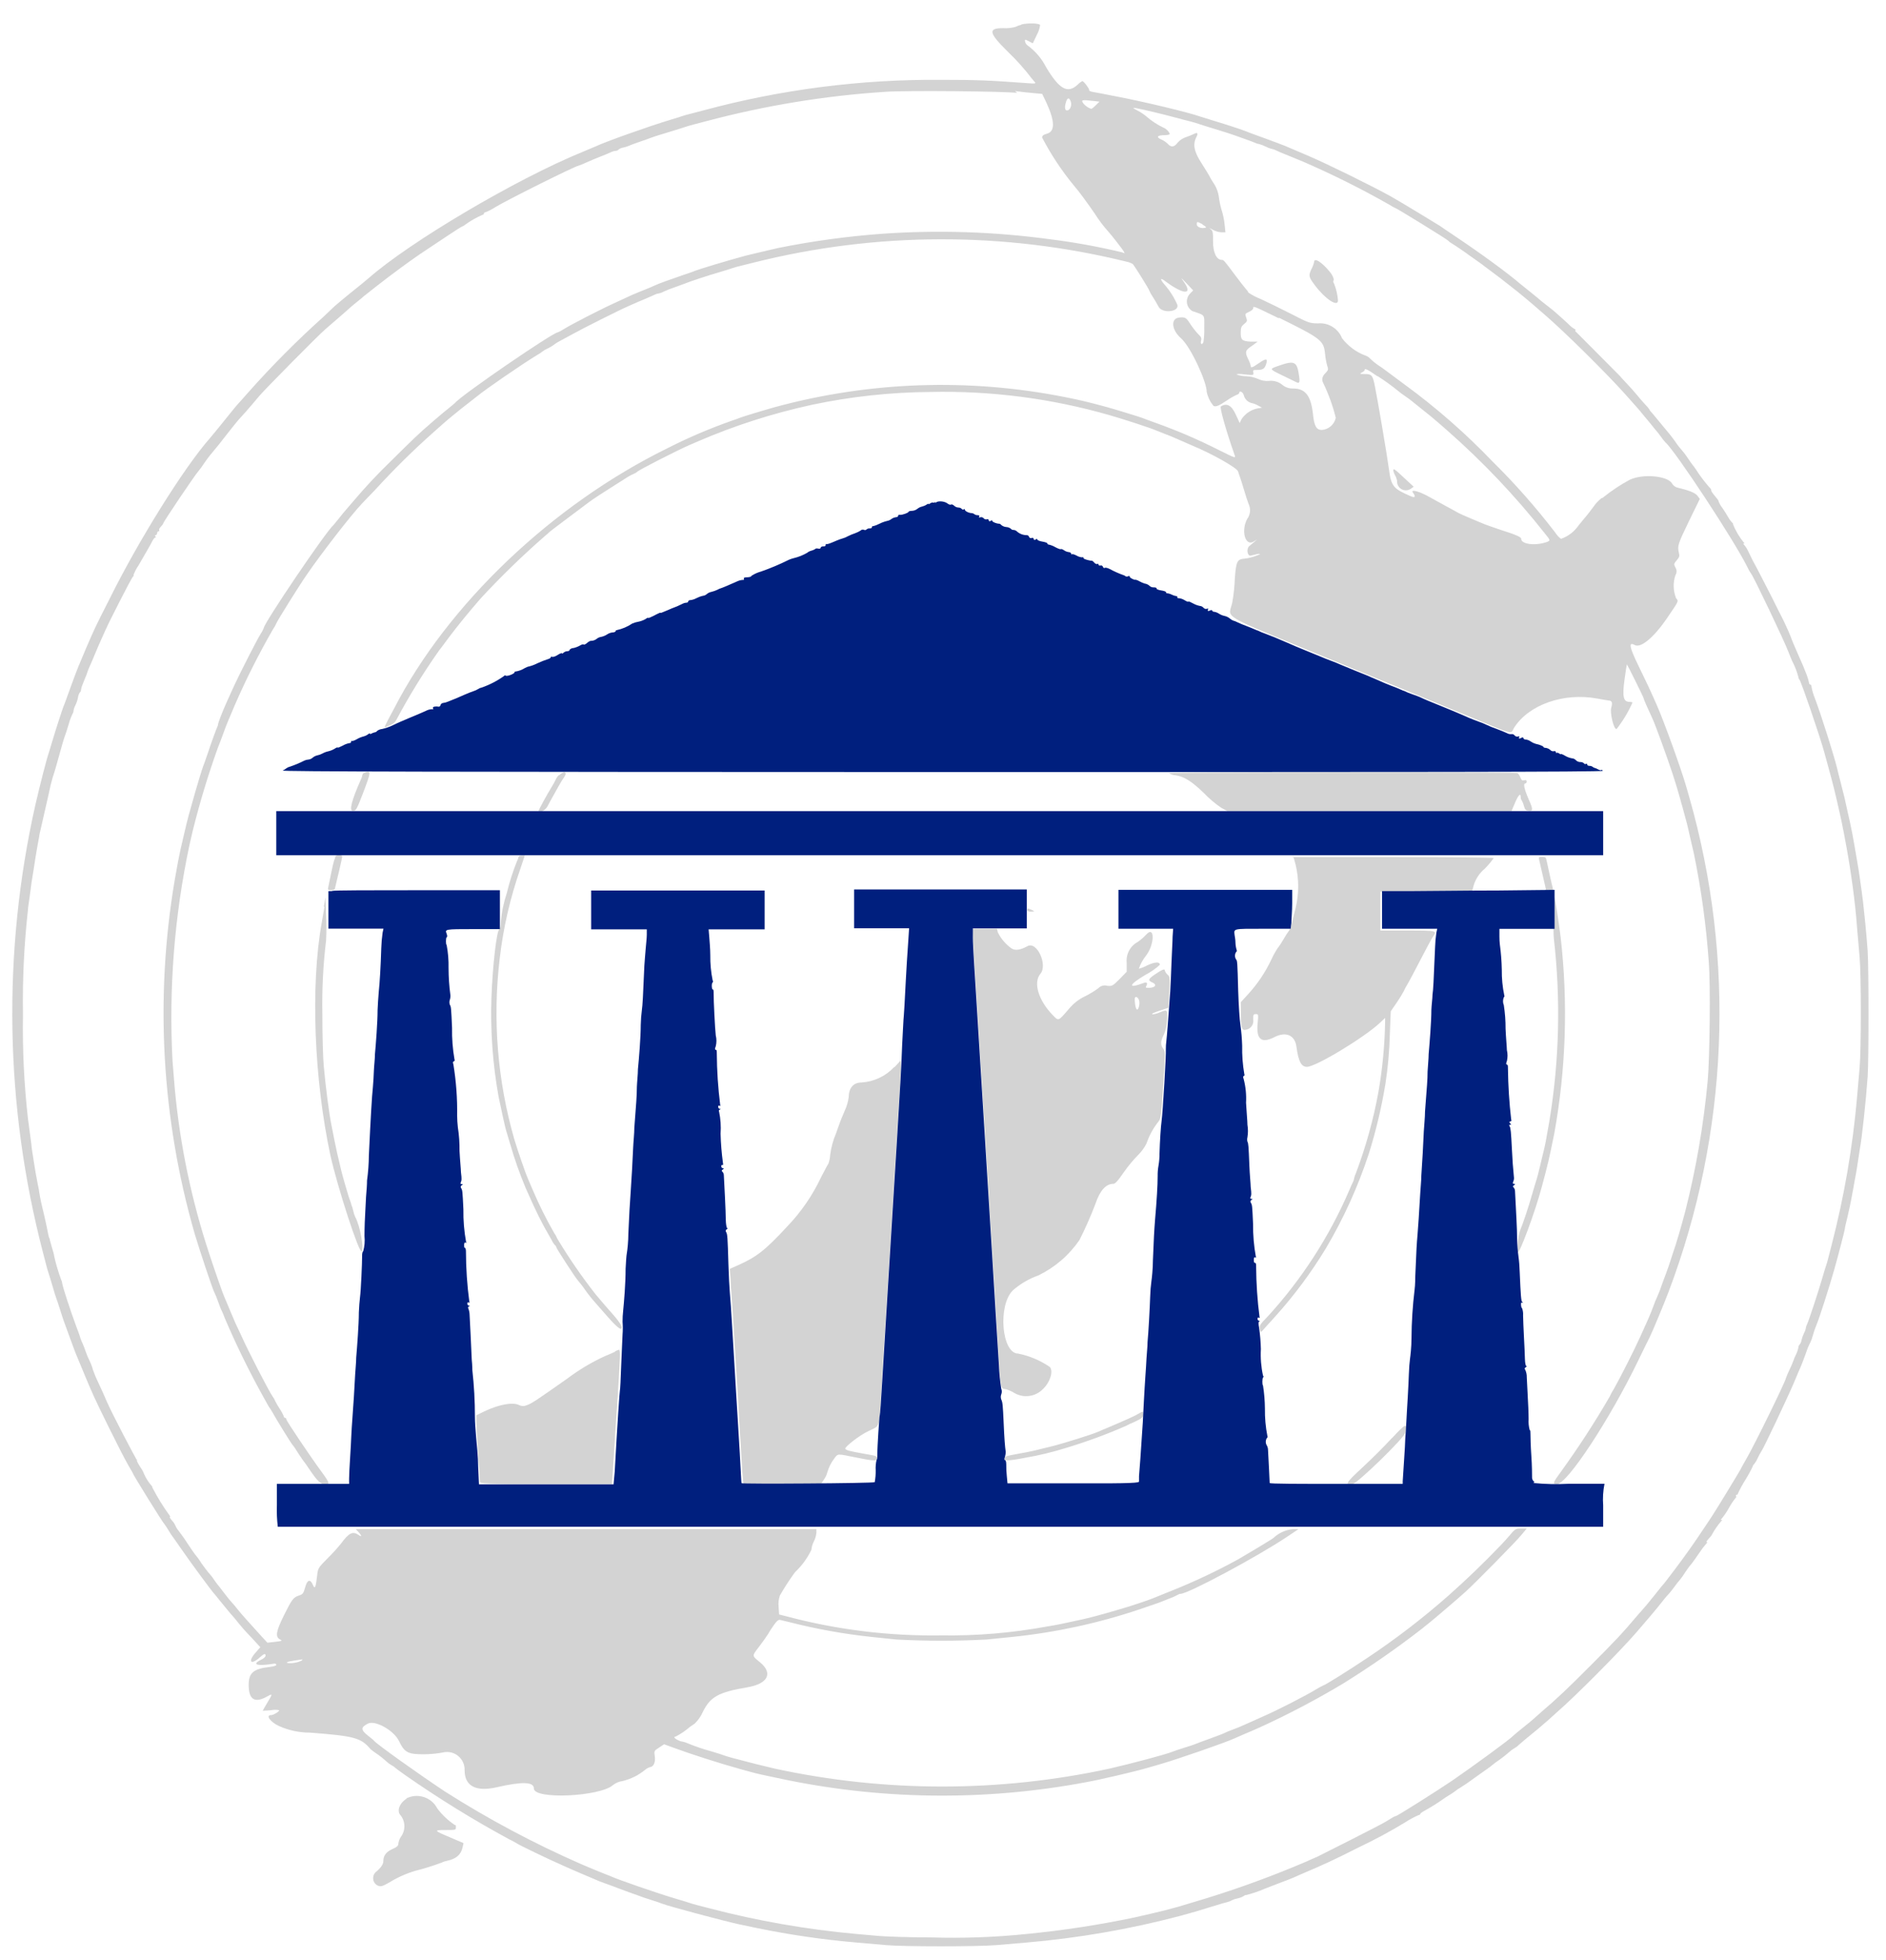 <svg width="77" height="80" viewBox="0 0 77 80" fill="none" xmlns="http://www.w3.org/2000/svg">
<rect x="0" y="0" width="77" height="80" fill="#808080" stroke="none"/>
<g clip-path="url(#clip0_1054_3)">
<rect width="77" height="80" fill="white"/>
<path fill-rule="evenodd" clip-rule="evenodd" d="M41.707 1.007C41.617 1.028 41.53 1.06 41.448 1.101C41.287 1.143 41.119 1.159 40.953 1.148C40.325 1.148 40.364 1.339 41.147 2.111C41.498 2.446 41.822 2.807 42.116 3.193L42.242 3.341C42.31 3.417 42.281 3.421 41.861 3.388C40.386 3.28 39.872 3.258 38.444 3.258C35.155 3.23 31.877 3.651 28.701 4.51L28.188 4.644C28.076 4.669 27.929 4.712 27.857 4.737C27.786 4.763 27.559 4.835 27.348 4.896C26.576 5.127 24.738 5.773 24.311 5.978L23.751 6.213C21.066 7.313 16.74 9.867 15.053 11.35L14.741 11.609C14.023 12.183 13.775 12.399 13.664 12.493L13.204 12.93C12.129 13.894 11.109 14.919 10.149 15.999C9.952 16.223 9.758 16.443 9.715 16.486C9.672 16.53 9.546 16.685 9.435 16.822C9.058 17.294 8.685 17.749 8.577 17.875C7.5 19.091 5.63 22.11 4.499 24.39C3.824 25.717 3.871 25.634 3.512 26.46C3.372 26.8 3.225 27.146 3.189 27.229C3.153 27.312 3.013 27.683 2.88 28.051C2.747 28.419 2.622 28.773 2.596 28.82C2.532 28.986 2.263 29.812 2.141 30.23C2.079 30.439 2.011 30.67 1.986 30.742C1.907 30.959 1.627 32.052 1.444 32.846C0.089 38.874 0.196 45.142 1.756 51.12C1.803 51.29 1.861 51.517 1.889 51.632C1.916 51.745 1.948 51.855 1.986 51.964C2.011 52.036 2.079 52.267 2.141 52.476C2.202 52.686 2.27 52.909 2.291 52.963C2.313 53.017 2.385 53.227 2.446 53.425C2.507 53.624 2.575 53.829 2.596 53.887C2.618 53.945 2.726 54.248 2.83 54.529C3.006 55.023 3.095 55.251 3.214 55.528C3.235 55.582 3.354 55.86 3.469 56.142C3.803 56.942 3.849 57.043 4.452 58.27C4.765 58.905 5.116 59.59 5.238 59.796C5.361 60.001 5.457 60.178 5.457 60.193C5.457 60.207 6.592 62.068 6.743 62.241C6.768 62.27 6.839 62.386 6.908 62.498C6.953 62.579 7.004 62.656 7.062 62.728C7.062 62.728 7.238 62.974 7.421 63.241C7.723 63.684 8.674 64.976 8.749 65.044C8.749 65.044 8.871 65.185 8.979 65.326C9.281 65.686 9.377 65.82 9.464 65.91C9.55 66 9.632 66.108 9.744 66.246C9.855 66.383 10.016 66.57 10.103 66.657C10.189 66.743 10.339 66.909 10.44 67.017L10.627 67.223L10.429 67.45C10.113 67.811 10.239 67.963 10.591 67.652C10.785 67.479 10.842 67.461 10.842 67.573C10.842 67.616 10.756 67.692 10.652 67.739C10.246 67.937 10.512 68.006 11.215 67.891C11.241 67.891 11.273 67.909 11.284 67.937C11.294 67.966 11.19 68.01 10.996 68.031C10.35 68.103 10.153 68.273 10.153 68.753C10.153 69.377 10.404 69.525 10.943 69.214C11.115 69.113 11.122 69.146 10.979 69.377C10.914 69.485 10.828 69.629 10.792 69.694L10.727 69.817L11.065 69.795C11.176 69.771 11.291 69.771 11.402 69.795C11.402 69.849 11.162 69.993 11.072 69.993C10.828 69.993 11.04 70.282 11.402 70.444C11.796 70.619 12.221 70.709 12.651 70.708C14.482 70.848 14.737 70.921 15.125 71.379C15.19 71.435 15.258 71.486 15.329 71.534C15.491 71.642 15.645 71.763 15.789 71.895C15.852 71.953 15.922 72.004 15.997 72.046C16.047 72.07 16.093 72.102 16.133 72.14C16.191 72.187 16.288 72.263 16.352 72.306C16.417 72.349 16.514 72.418 16.575 72.465C17.93 73.409 19.337 74.276 20.789 75.062C20.894 75.11 20.996 75.164 21.094 75.224C21.137 75.271 22.444 75.899 23.008 76.144L23.367 76.303L23.726 76.458L24.16 76.642C24.367 76.737 24.579 76.821 24.795 76.894C24.935 76.941 25.122 77.013 25.205 77.046C25.287 77.078 25.506 77.161 25.689 77.226C25.872 77.291 26.066 77.356 26.124 77.381C26.181 77.406 26.386 77.475 26.583 77.536C26.78 77.598 26.985 77.666 27.043 77.692C27.251 77.782 29.613 78.413 30.18 78.532L30.919 78.687C32.258 78.962 33.611 79.158 34.972 79.275L36.175 79.38C36.893 79.445 39.908 79.445 40.68 79.38L41.911 79.275C44.021 79.094 46.112 78.732 48.161 78.193L48.822 78.009L49.92 77.674L50.099 77.627C50.171 77.61 50.24 77.583 50.304 77.547C50.376 77.51 50.454 77.485 50.534 77.472C50.621 77.454 50.705 77.421 50.782 77.374C50.821 77.342 50.857 77.327 50.861 77.342C51.123 77.277 51.38 77.19 51.629 77.082L52.217 76.855C52.483 76.757 52.745 76.653 52.803 76.627L53.161 76.469C54.127 76.057 54.364 75.949 55.484 75.386C56.132 75.079 56.763 74.739 57.376 74.366C57.55 74.252 57.734 74.153 57.925 74.07C57.957 74.07 57.983 74.052 57.983 74.03C57.983 74.008 58.069 73.944 58.173 73.889C58.433 73.746 58.684 73.588 58.927 73.417C58.955 73.392 59.07 73.319 59.181 73.251C59.262 73.205 59.339 73.153 59.411 73.096C59.484 73.038 59.561 72.987 59.641 72.941C59.752 72.872 59.867 72.796 59.896 72.775C59.925 72.753 60.589 72.277 60.757 72.162C60.811 72.125 60.863 72.085 60.912 72.043C61.003 71.966 61.099 71.895 61.199 71.83C61.34 71.731 61.475 71.625 61.605 71.512C61.668 71.451 61.739 71.397 61.816 71.353C61.881 71.319 61.941 71.276 61.992 71.224L62.244 71.007L62.603 70.711C62.743 70.6 62.879 70.484 62.911 70.455C62.944 70.426 63.08 70.307 63.216 70.192L63.575 69.867C64.315 69.229 66.153 67.378 66.806 66.621C67.187 66.173 67.33 66.007 67.391 65.939L67.65 65.629C67.919 65.29 68.041 65.138 68.12 65.059C68.199 64.979 68.267 64.878 68.371 64.745C68.438 64.65 68.51 64.558 68.587 64.471C68.653 64.389 68.714 64.303 68.77 64.215C68.852 64.088 68.946 63.959 68.974 63.922L69.079 63.796C69.107 63.76 69.244 63.569 69.38 63.37C69.471 63.231 69.572 63.099 69.681 62.974C69.714 62.952 69.721 62.934 69.681 62.934C69.642 62.934 69.681 62.902 69.707 62.858C69.843 62.71 69.904 62.631 69.904 62.606C70.011 62.414 70.137 62.234 70.281 62.068C70.317 62.043 70.317 62.032 70.281 62.029C70.245 62.025 70.256 62.011 70.281 61.989C70.397 61.85 70.499 61.7 70.586 61.542C70.668 61.391 70.764 61.248 70.873 61.116C70.878 61.112 70.882 61.107 70.884 61.101C70.887 61.096 70.888 61.09 70.888 61.084C70.888 61.077 70.887 61.071 70.884 61.066C70.882 61.06 70.878 61.055 70.873 61.051C70.873 61.026 70.873 61.004 70.898 61.004C70.905 61.005 70.912 61.004 70.918 61.002C70.924 61 70.93 60.996 70.935 60.992C70.94 60.987 70.944 60.982 70.947 60.976C70.95 60.97 70.952 60.964 70.952 60.957C71.041 60.763 71.144 60.575 71.257 60.395C71.372 60.212 71.475 60.023 71.566 59.828C71.566 59.816 71.569 59.803 71.575 59.792C71.581 59.781 71.591 59.772 71.602 59.767C71.67 59.684 71.725 59.591 71.767 59.493C71.814 59.396 71.865 59.302 71.921 59.211C71.983 59.15 72.999 57 73.246 56.416C73.361 56.134 73.49 55.835 73.53 55.748C73.569 55.662 73.659 55.42 73.734 55.211C73.782 55.062 73.842 54.917 73.914 54.778C73.957 54.688 73.991 54.594 74.014 54.496C74.055 54.348 74.105 54.202 74.165 54.06C74.262 53.844 74.696 52.491 74.883 51.827C75.048 51.243 75.299 50.276 75.317 50.164C75.317 50.106 75.379 49.865 75.436 49.623C75.493 49.381 75.551 49.107 75.569 49.01C75.587 48.912 75.612 48.772 75.626 48.703C75.641 48.635 75.676 48.447 75.701 48.292C75.727 48.137 75.763 47.953 75.777 47.881C75.791 47.809 75.827 47.589 75.856 47.386C75.885 47.184 75.921 46.965 75.931 46.9C76.014 46.477 76.183 44.912 76.251 43.934C76.297 43.263 76.297 39.533 76.251 38.808C76.229 38.513 76.19 38.015 76.157 37.705C76.125 37.394 76.089 37.062 76.079 36.961C76.068 36.86 76.039 36.601 76.007 36.373C75.974 36.146 75.939 35.883 75.924 35.785C75.899 35.583 75.781 34.891 75.698 34.425C75.666 34.256 75.633 34.065 75.623 34.014C75.59 33.827 75.49 33.368 75.389 32.932C75.357 32.791 75.321 32.625 75.31 32.571C75.299 32.517 75.228 32.236 75.156 31.958C75.084 31.68 75.016 31.417 75.009 31.374C74.883 30.851 74.359 29.188 74.093 28.488C74.033 28.343 73.989 28.192 73.96 28.037C73.96 27.983 73.939 27.936 73.91 27.936C73.896 27.934 73.882 27.927 73.873 27.915C73.864 27.904 73.859 27.889 73.86 27.875C73.835 27.751 73.799 27.631 73.752 27.514C73.637 27.225 73.594 27.113 73.393 26.666C73.235 26.305 73.174 26.157 73.164 26.129C73.153 26.1 73.128 26.035 73.095 25.948C73.063 25.862 72.999 25.714 72.833 25.36L72.744 25.18C72.711 25.122 72.532 24.765 72.345 24.386C71.986 23.697 71.778 23.265 71.559 22.875L71.358 22.464C71.316 22.376 71.261 22.295 71.196 22.222C71.164 22.197 71.164 22.182 71.196 22.182C71.229 22.182 71.229 22.164 71.196 22.143C71.011 21.917 70.861 21.664 70.751 21.392C70.769 21.392 70.751 21.36 70.751 21.36C70.751 21.36 70.647 21.262 70.579 21.143C70.511 21.024 70.396 20.837 70.317 20.725C70.257 20.651 70.209 20.568 70.173 20.48C70.165 20.439 70.147 20.402 70.12 20.371C69.915 20.126 69.865 20.058 69.865 20.011C69.865 19.995 69.862 19.979 69.855 19.964C69.848 19.95 69.838 19.937 69.825 19.928C69.605 19.683 69.406 19.42 69.229 19.141C69.186 19.08 69.129 19.001 69.1 18.968C69.071 18.936 68.981 18.806 68.899 18.68C68.828 18.573 68.75 18.47 68.666 18.373C68.592 18.292 68.524 18.207 68.461 18.117C68.328 17.922 68.184 17.734 68.03 17.554C67.671 17.128 67.47 16.869 67.402 16.8C67.334 16.732 67.345 16.732 67.355 16.732C67.304 16.652 67.244 16.58 67.176 16.515C67.065 16.396 66.903 16.209 66.817 16.1C66.731 15.992 66.537 15.779 66.393 15.628C66.25 15.476 66.138 15.35 66.142 15.35C66.146 15.35 64.379 13.579 64.347 13.546C64.341 13.545 64.335 13.541 64.33 13.537C64.325 13.532 64.321 13.527 64.318 13.52C64.316 13.514 64.315 13.507 64.316 13.5C64.316 13.494 64.318 13.487 64.322 13.482C64.322 13.456 64.322 13.435 64.3 13.435C64.208 13.385 64.125 13.32 64.053 13.243C63.941 13.135 63.661 12.883 63.425 12.677L62.929 12.287C62.901 12.259 62.717 12.107 62.52 11.948C62.323 11.79 62.114 11.62 62.05 11.57C61.536 11.13 60.431 10.322 59.408 9.64C59.099 9.434 58.826 9.246 58.797 9.225C58.769 9.203 57.193 8.244 56.78 8.013C56.062 7.612 54.217 6.703 53.441 6.371L52.472 5.957C52.386 5.921 52.02 5.783 51.654 5.65C51.288 5.517 50.936 5.39 50.889 5.365C50.724 5.296 49.902 5.03 49.486 4.907L48.976 4.748C48.531 4.589 46.671 4.142 45.584 3.937L45.049 3.832L44.625 3.753C44.514 3.735 44.446 3.698 44.467 3.67C44.489 3.641 44.252 3.309 44.184 3.309C44.11 3.352 44.042 3.406 43.983 3.468C43.584 3.828 43.247 3.641 42.712 2.746C42.54 2.408 42.295 2.113 41.994 1.884C41.93 1.848 41.882 1.791 41.857 1.722C41.825 1.599 41.836 1.595 42.023 1.693L42.166 1.769L42.328 1.429C42.399 1.304 42.446 1.165 42.464 1.022C42.435 0.946 41.969 0.932 41.692 1M41.437 3.716C41.664 3.745 42.001 3.785 42.191 3.799L42.55 3.832L42.723 4.193C43.07 4.943 43.078 5.364 42.748 5.455C42.597 5.498 42.547 5.538 42.547 5.614C42.917 6.323 43.361 6.99 43.871 7.605C43.993 7.735 44.388 8.269 44.69 8.709C44.855 8.972 45.043 9.221 45.25 9.452C45.354 9.564 45.835 10.174 45.885 10.271C45.935 10.368 45.907 10.332 45.831 10.303C44.85 10.067 43.857 9.886 42.855 9.762C40.595 9.456 38.31 9.381 36.035 9.539C34.599 9.643 33.171 9.838 31.759 10.123L31.095 10.278L30.46 10.43C29.742 10.621 28.532 10.989 28.392 11.046C28.338 11.072 28.109 11.155 27.883 11.227C27.394 11.393 26.849 11.588 26.709 11.66C26.655 11.689 26.483 11.757 26.332 11.819C26.181 11.88 25.937 11.977 25.793 12.042L25.104 12.36C24.566 12.601 23.255 13.276 23 13.442C22.931 13.489 22.856 13.529 22.778 13.561C22.581 13.561 18.829 16.129 18.574 16.447C18.574 16.447 18.434 16.569 18.294 16.681C18.154 16.793 18.011 16.908 17.982 16.937L17.623 17.244C17.081 17.706 16.823 17.965 15.968 18.809C15.422 19.335 14.903 19.889 14.414 20.469L14.105 20.829C14.076 20.858 13.961 20.999 13.85 21.14C13.739 21.28 13.631 21.41 13.617 21.425C13.323 21.666 10.767 25.44 10.767 25.634C10.734 25.717 10.692 25.796 10.641 25.869C10.487 26.111 9.78 27.507 9.564 27.972L9.27 28.621C9.191 28.794 9.079 29.061 9.022 29.209C8.965 29.357 8.896 29.53 8.896 29.602C8.832 29.743 8.631 30.291 8.469 30.782C8.394 31.006 8.311 31.237 8.286 31.294C8.261 31.352 8.013 32.16 7.863 32.705L7.705 33.267C7.662 33.423 7.579 33.758 7.522 34.011C7.464 34.263 7.396 34.566 7.367 34.678C7.313 34.913 7.249 35.255 7.134 35.908C6.318 40.727 6.598 45.668 7.952 50.363C8.132 50.972 8.695 52.657 8.742 52.722C8.803 52.847 8.855 52.976 8.9 53.108C8.965 53.288 9.033 53.468 9.051 53.49C9.099 53.591 9.143 53.695 9.18 53.8C9.654 54.91 10.186 55.993 10.774 57.047C10.831 57.151 10.91 57.289 10.946 57.357C10.976 57.408 11.008 57.458 11.043 57.505C11.043 57.505 11.104 57.599 11.151 57.685C11.241 57.855 11.869 58.883 11.944 58.966C12.02 59.049 12.077 59.157 12.188 59.327C12.3 59.496 12.404 59.644 12.418 59.659C12.432 59.673 12.536 59.817 12.648 59.987C12.964 60.452 13.1 60.578 13.28 60.578C13.459 60.578 13.488 60.55 13.125 60.059C12.691 59.471 11.689 57.985 11.689 57.92C11.69 57.913 11.689 57.906 11.687 57.899C11.684 57.892 11.681 57.886 11.676 57.88C11.671 57.875 11.666 57.871 11.659 57.868C11.653 57.864 11.646 57.863 11.639 57.862C11.632 57.862 11.625 57.861 11.619 57.858C11.613 57.855 11.607 57.851 11.602 57.846C11.597 57.841 11.594 57.835 11.591 57.828C11.589 57.822 11.588 57.815 11.589 57.808C11.541 57.691 11.481 57.58 11.409 57.476C11.343 57.377 11.283 57.273 11.23 57.166C11.208 57.106 11.176 57.05 11.136 57C10.96 56.744 10.11 55.095 9.837 54.475L9.614 54.002C9.543 53.836 9.424 53.562 9.352 53.386C9.281 53.209 9.202 53.025 9.173 52.963C9.112 52.837 8.767 51.852 8.541 51.16C7.821 48.981 7.35 46.728 7.137 44.443L7.044 43.31C6.886 40.354 7.118 37.389 7.733 34.494C7.78 34.299 7.837 34.043 7.863 33.928C8.149 32.772 8.494 31.632 8.896 30.512C8.932 30.429 9.026 30.183 9.101 29.974C9.176 29.765 9.27 29.523 9.306 29.437C9.342 29.35 9.474 29.051 9.589 28.769C10.052 27.706 10.575 26.67 11.154 25.667C11.202 25.602 11.242 25.532 11.273 25.458C11.273 25.407 12.195 23.928 12.533 23.441C13.118 22.59 14.328 21.021 14.791 20.537L15.358 19.946C16.097 19.138 16.877 18.37 17.695 17.644L18.101 17.284C18.266 17.136 18.761 16.728 19.077 16.486L19.483 16.169C19.809 15.895 21.349 14.838 21.931 14.488C22.011 14.443 22.088 14.393 22.16 14.336C22.208 14.3 22.26 14.268 22.315 14.243C22.442 14.185 22.563 14.112 22.674 14.026C22.738 13.981 22.805 13.942 22.875 13.907L23.388 13.629C23.815 13.391 25.327 12.634 25.657 12.493L26.016 12.334L26.375 12.183C26.515 12.125 26.669 12.053 26.734 12.024C26.78 11.998 26.832 11.983 26.885 11.977C26.955 11.965 27.023 11.941 27.086 11.905C27.235 11.836 27.389 11.776 27.545 11.725C27.721 11.663 27.904 11.595 27.969 11.57C28.112 11.505 28.909 11.241 29.372 11.108C29.584 11.046 29.814 10.974 29.882 10.949C29.95 10.924 30.115 10.877 30.241 10.848L30.776 10.715C35.78 9.459 41.013 9.449 46.022 10.686C46.104 10.704 46.183 10.735 46.255 10.78C46.33 10.87 46.923 11.815 46.923 11.862C46.96 11.95 47.007 12.033 47.063 12.111C47.138 12.226 47.246 12.41 47.3 12.515C47.447 12.807 48.154 12.735 48.068 12.439C47.938 12.139 47.762 11.862 47.547 11.617C47.339 11.378 47.364 11.31 47.594 11.49C48.312 12.024 48.707 12.046 48.348 11.523C48.19 11.299 48.19 11.299 48.452 11.573L48.714 11.851L48.595 11.974C48.545 12.022 48.506 12.082 48.483 12.149C48.459 12.215 48.451 12.286 48.459 12.356C48.468 12.426 48.492 12.493 48.531 12.552C48.569 12.611 48.621 12.66 48.681 12.695C49.224 12.886 49.166 12.807 49.166 13.373C49.172 13.569 49.161 13.764 49.134 13.958C49.084 14.088 48.997 14.051 49.033 13.914C49.069 13.777 49.033 13.748 48.893 13.608C48.778 13.478 48.672 13.339 48.577 13.193C48.43 12.962 48.384 12.937 48.147 12.958C47.788 12.991 47.824 13.46 48.218 13.806C48.613 14.152 49.267 15.581 49.267 15.992C49.311 16.202 49.406 16.398 49.543 16.562C49.626 16.616 49.769 16.562 50.085 16.346C50.21 16.258 50.342 16.182 50.48 16.118C50.545 16.097 50.595 16.061 50.595 16.032C50.595 15.92 50.749 15.999 50.778 16.126C50.798 16.204 50.838 16.276 50.895 16.333C50.952 16.39 51.023 16.431 51.101 16.45C51.19 16.467 51.275 16.499 51.352 16.544L51.525 16.638L51.345 16.667C51.212 16.693 51.086 16.745 50.973 16.821C50.86 16.896 50.763 16.994 50.688 17.107L50.613 17.265L50.448 16.905C50.279 16.544 50.089 16.432 49.845 16.587C49.787 16.623 50.049 17.547 50.387 18.517C50.459 18.719 50.494 18.727 49.776 18.373C48.942 17.95 48.083 17.58 47.203 17.265C46.948 17.175 46.696 17.082 46.639 17.056C46.581 17.031 45.44 16.677 45.135 16.598C44.381 16.396 44.148 16.338 43.476 16.205C39.55 15.425 35.497 15.566 31.634 16.616C31.095 16.768 30.331 17.002 30.23 17.042C30.13 17.082 30.011 17.125 29.871 17.172C28.973 17.487 28.096 17.862 27.247 18.294C22.559 20.595 18.273 24.66 16.079 28.935L15.853 29.357C15.67 29.718 15.67 29.718 15.8 29.653C16.036 29.563 16.115 29.502 16.191 29.361C16.709 28.39 17.287 27.453 17.921 26.554C17.946 26.526 18.129 26.284 18.327 26.013C18.66 25.566 19.199 24.906 19.644 24.401C20.467 23.514 21.335 22.671 22.247 21.876C22.318 21.819 22.386 21.759 22.451 21.695C22.473 21.67 23.887 20.613 24.059 20.483C24.232 20.353 24.716 20.043 25.104 19.798L25.639 19.459C25.712 19.413 25.789 19.374 25.869 19.34C25.924 19.32 25.975 19.289 26.02 19.25C26.066 19.188 27.653 18.377 28.137 18.167L28.496 18.012C29.992 17.367 31.547 16.868 33.138 16.522C34.728 16.185 36.348 16.009 37.973 15.996C40.447 15.94 42.914 16.258 45.293 16.941C45.842 17.096 47.023 17.482 47.206 17.569L47.59 17.72C47.745 17.778 47.913 17.846 47.971 17.875L48.689 18.189C49.486 18.517 50.502 19.094 50.545 19.235C50.57 19.318 50.609 19.433 50.631 19.491C50.652 19.549 50.724 19.765 50.785 19.978C50.846 20.191 50.932 20.447 50.972 20.555C51.022 20.655 51.044 20.768 51.034 20.879C51.023 20.991 50.982 21.098 50.914 21.187C50.66 21.67 50.843 22.305 51.18 22.103L51.324 22.016L51.198 22.125L51.004 22.287C50.875 22.395 50.925 22.709 51.069 22.673L51.324 22.612C51.395 22.593 51.453 22.612 51.453 22.612C51.453 22.612 51.133 22.767 50.828 22.796C50.523 22.824 50.469 22.868 50.415 23.6C50.404 23.935 50.368 24.269 50.308 24.599C50.16 25.263 49.726 25.007 53.966 26.764C56.019 27.604 58.582 28.661 59.663 29.108C61.946 30.05 61.648 29.971 61.816 29.7C62.409 28.762 63.834 28.257 65.198 28.506C65.424 28.549 65.629 28.582 65.657 28.585C65.812 28.585 65.844 28.672 65.783 28.881C65.722 29.09 65.887 29.79 66.002 29.75C66.262 29.418 66.48 29.054 66.652 28.668C66.652 28.668 66.594 28.643 66.526 28.643C66.278 28.643 66.228 28.427 66.325 27.734C66.368 27.402 66.415 27.124 66.422 27.113C66.429 27.103 67.111 28.466 67.111 28.513C67.111 28.56 67.33 29.029 67.47 29.336C67.564 29.53 68.073 30.926 68.249 31.464C68.425 32.001 68.49 32.214 68.694 32.95C68.874 33.596 68.892 33.672 68.999 34.155C69.057 34.407 69.125 34.707 69.154 34.822C69.459 36.301 69.664 37.799 69.768 39.306C69.836 40.165 69.807 43.13 69.721 44.1C69.554 45.903 69.247 47.689 68.802 49.443C68.612 50.164 68.443 50.705 68.414 50.799C68.386 50.893 68.321 51.066 68.26 51.261C68.199 51.456 68.131 51.665 68.109 51.722C68.088 51.78 67.98 52.083 67.872 52.365C67.807 52.564 67.731 52.761 67.646 52.953C67.598 53.052 67.556 53.154 67.52 53.259C67.47 53.404 67.373 53.645 67.305 53.8C67.237 53.955 67.083 54.287 66.971 54.543C66.713 55.117 66.113 56.293 65.894 56.675C65.827 56.777 65.768 56.885 65.719 56.996C65.111 58.045 64.45 59.063 63.74 60.045C63.382 60.532 63.382 60.564 63.572 60.564C63.985 60.564 65.726 57.923 66.889 55.514C67.118 55.041 67.327 54.616 67.352 54.572C67.438 54.403 67.973 53.129 68.124 52.718C70.57 46.253 70.865 39.165 68.964 32.517L68.831 32.056C68.619 31.334 67.955 29.491 67.657 28.809C67.359 28.127 67.237 27.875 66.91 27.204C66.519 26.403 66.476 26.179 66.742 26.323C67.007 26.468 67.585 25.963 68.177 25.054C68.536 24.531 68.536 24.527 68.432 24.419C68.309 24.116 68.299 23.779 68.404 23.47C68.433 23.425 68.45 23.371 68.45 23.317C68.45 23.262 68.433 23.209 68.404 23.163C68.332 23.023 68.335 23.005 68.454 22.868C68.572 22.731 68.576 22.687 68.544 22.561C68.479 22.276 68.504 22.2 68.953 21.273L69.398 20.361L69.301 20.231C69.211 20.108 68.942 20.007 68.468 19.895C68.384 19.869 68.312 19.812 68.267 19.736C68.095 19.412 67.043 19.322 66.519 19.589C66.15 19.789 65.799 20.022 65.471 20.285C65.462 20.297 65.45 20.308 65.436 20.315C65.422 20.322 65.407 20.325 65.392 20.325C65.261 20.426 65.147 20.548 65.054 20.685C64.9 20.891 64.764 21.068 64.746 21.082C64.728 21.096 64.595 21.266 64.448 21.443C64.273 21.698 64.022 21.89 63.73 21.991C63.633 21.916 63.551 21.824 63.486 21.721C62.703 20.701 61.852 19.737 60.937 18.835C59.834 17.683 58.633 16.632 57.347 15.693L56.453 15.029L56.249 14.892C56.143 14.818 56.044 14.736 55.951 14.647C55.891 14.578 55.812 14.528 55.725 14.502C55.355 14.36 55.033 14.117 54.791 13.803C54.714 13.609 54.577 13.446 54.401 13.337C54.224 13.228 54.018 13.178 53.811 13.197C53.452 13.197 53.398 13.16 52.706 12.807C52.296 12.598 51.74 12.327 51.467 12.201C51.292 12.133 51.124 12.046 50.968 11.941C50.949 11.89 50.918 11.845 50.879 11.808C50.828 11.754 50.631 11.501 50.441 11.248C49.97 10.617 49.959 10.606 49.884 10.606C49.665 10.606 49.525 10.303 49.525 9.863C49.525 9.503 49.525 9.42 49.425 9.351C49.324 9.283 49.407 9.315 49.507 9.373C49.617 9.435 49.74 9.472 49.866 9.481H50.031L49.995 9.138C49.975 8.952 49.936 8.769 49.88 8.59C49.828 8.418 49.79 8.242 49.766 8.063C49.74 7.847 49.662 7.64 49.539 7.461C49.471 7.361 49.41 7.256 49.356 7.147C49.356 7.147 49.224 6.923 49.066 6.678C48.75 6.195 48.689 5.899 48.843 5.596C48.926 5.444 48.893 5.39 48.761 5.459C48.654 5.51 48.545 5.554 48.434 5.592C48.295 5.635 48.17 5.716 48.075 5.827C47.942 6.007 47.813 6.022 47.68 5.874C47.603 5.797 47.513 5.736 47.414 5.693C47.192 5.599 47.246 5.517 47.533 5.517C47.658 5.517 47.759 5.495 47.759 5.466C47.735 5.408 47.7 5.356 47.655 5.312C47.611 5.268 47.558 5.233 47.501 5.21C47.249 5.09 47.014 4.936 46.804 4.752C46.693 4.66 46.573 4.58 46.445 4.514C46.24 4.405 46.226 4.387 46.355 4.409C46.617 4.452 47.461 4.654 48.093 4.824C48.258 4.871 48.488 4.929 48.603 4.957C48.717 4.986 48.865 5.03 48.933 5.055C49.001 5.08 49.335 5.185 49.672 5.286C50.01 5.387 50.329 5.495 50.39 5.517C50.451 5.538 50.642 5.61 50.825 5.672C51.008 5.733 51.184 5.805 51.245 5.83C51.291 5.855 51.343 5.871 51.395 5.877C51.489 5.901 51.579 5.934 51.665 5.978C51.75 6.023 51.84 6.057 51.934 6.079C51.988 6.088 52.04 6.106 52.088 6.133C52.135 6.159 52.383 6.267 52.634 6.364L53.197 6.595C54.413 7.122 55.599 7.714 56.751 8.37C56.821 8.418 56.896 8.459 56.974 8.493C57.013 8.493 59.085 9.766 59.128 9.824C59.171 9.881 59.293 9.943 59.462 10.055L59.821 10.3C59.849 10.322 60.032 10.455 60.23 10.592C60.427 10.729 60.61 10.863 60.635 10.888L60.944 11.119C61.242 11.342 61.206 11.313 61.662 11.671C62.118 12.028 62.409 12.269 63.037 12.818C63.88 13.539 65.621 15.267 66.361 16.097L66.842 16.638C66.885 16.681 67.011 16.836 67.122 16.973C67.481 17.395 67.528 17.475 67.607 17.561C67.679 17.644 67.748 17.731 67.811 17.821C67.866 17.903 67.928 17.98 67.994 18.052C68.404 18.413 70.78 22.02 71.333 23.127C71.377 23.226 71.43 23.32 71.491 23.409C71.566 23.47 72.841 26.136 73.02 26.612C73.074 26.753 73.142 26.915 73.167 26.973C73.276 27.18 73.362 27.399 73.422 27.626C73.425 27.668 73.441 27.709 73.469 27.741C73.54 27.824 74.273 29.96 74.477 30.688C74.682 31.417 74.869 32.131 74.926 32.38C75.167 33.405 75.231 33.715 75.389 34.584C75.561 35.522 75.748 36.839 75.816 37.831C75.849 38.191 75.895 38.725 75.921 39.039C75.989 39.761 75.989 42.863 75.921 43.595C75.895 43.906 75.849 44.45 75.816 44.804C75.637 46.837 75.288 48.852 74.775 50.828C74.729 50.994 74.671 51.225 74.643 51.34C74.617 51.453 74.585 51.564 74.546 51.672C74.52 51.744 74.452 51.975 74.391 52.184C74.23 52.74 73.835 53.937 73.777 54.042C73.751 54.09 73.734 54.143 73.727 54.197C73.715 54.268 73.691 54.337 73.655 54.399C73.61 54.492 73.575 54.59 73.551 54.691C73.541 54.76 73.512 54.825 73.469 54.879C73.453 54.894 73.441 54.912 73.433 54.932C73.425 54.952 73.421 54.973 73.422 54.994C73.402 55.096 73.368 55.194 73.322 55.286C73.281 55.363 73.248 55.443 73.221 55.525C73.176 55.648 73.125 55.768 73.067 55.885C73.009 56.003 72.957 56.123 72.912 56.246C72.912 56.351 71.616 58.998 71.293 59.547C71.175 59.752 71.074 59.929 71.074 59.944C71.074 59.958 70.062 61.635 69.8 62.021L69.577 62.353C69.219 62.898 68.791 63.504 68.4 64.02C68.009 64.536 67.948 64.619 67.836 64.741L67.582 65.059C67.276 65.438 67.183 65.556 67.097 65.647L66.846 65.932C66.239 66.653 65.937 66.971 64.954 67.955C63.97 68.94 63.622 69.272 62.94 69.856L62.656 70.109C62.563 70.195 62.437 70.3 62.071 70.592C61.931 70.704 61.806 70.812 61.791 70.827C61.687 70.953 60.172 72.061 59.279 72.674C58.589 73.139 57.038 74.117 56.981 74.117C56.924 74.117 56.791 74.218 56.586 74.337C56.274 74.524 54.073 75.628 53.768 75.78C53.711 75.801 53.517 75.888 53.334 75.971C52.017 76.534 50.673 77.029 49.306 77.453C48.99 77.551 48.84 77.594 48.107 77.814C47.522 77.973 47.44 77.995 46.984 78.099L46.319 78.251C44.867 78.556 43.399 78.781 41.922 78.925C40.626 79.059 39.322 79.106 38.02 79.066C37.051 79.066 36.099 79.026 35.902 79.008L34.958 78.925C32.936 78.742 30.932 78.392 28.967 77.879L28.453 77.746C28.342 77.717 28.195 77.674 28.123 77.648C28.051 77.623 27.825 77.554 27.613 77.493C26.867 77.273 25.212 76.703 24.935 76.57L24.551 76.418L24.171 76.263L23.736 76.079C21.804 75.234 19.939 74.24 18.158 73.107C17.002 72.338 15.405 71.195 15.268 71.04C15.268 71.022 15.132 70.921 14.999 70.812C14.726 70.592 14.73 70.488 15.021 70.34C15.311 70.192 16.079 70.607 16.295 71.061C16.467 71.422 16.593 71.537 16.919 71.577C17.307 71.609 17.697 71.589 18.079 71.519C18.186 71.493 18.299 71.491 18.407 71.515C18.515 71.539 18.616 71.588 18.702 71.658C18.788 71.728 18.858 71.817 18.904 71.918C18.95 72.019 18.973 72.13 18.969 72.241C18.969 72.894 19.429 73.132 20.283 72.937C21.328 72.699 21.798 72.713 21.798 72.991C21.798 73.446 24.497 73.323 25.029 72.847C25.142 72.76 25.275 72.704 25.416 72.685C25.75 72.605 26.062 72.451 26.328 72.234C26.39 72.181 26.46 72.141 26.536 72.115C26.676 72.115 26.77 71.913 26.734 71.682C26.698 71.451 26.705 71.451 26.906 71.321L27.111 71.184L27.47 71.314C28.188 71.581 29.383 71.963 30.241 72.201L30.701 72.327C30.797 72.353 30.98 72.4 31.106 72.425L31.695 72.551C35.858 73.458 40.159 73.519 44.345 72.731C44.844 72.645 46.395 72.284 46.858 72.144L47.396 71.988C48.114 71.779 50.038 71.112 50.405 70.942L50.764 70.784L51.123 70.632L51.481 70.473C52.626 69.948 53.742 69.36 54.824 68.713C55.945 68.018 57.03 67.264 58.072 66.455C58.108 66.426 58.219 66.332 58.327 66.249C58.575 66.051 59.526 65.239 59.824 64.969C60.223 64.608 61.881 62.927 62.111 62.645L62.333 62.379H62.107C61.895 62.379 61.863 62.379 61.623 62.674C61.264 63.1 60.276 64.078 59.724 64.583L59.16 65.095C58.112 66.02 57.002 66.874 55.84 67.649C55.06 68.172 54.077 68.785 54.02 68.785C53.913 68.837 53.808 68.895 53.707 68.958C53.316 69.196 52.146 69.799 51.586 70.04L50.846 70.372C50.692 70.444 50.451 70.542 50.311 70.592C50.206 70.628 50.103 70.671 50.003 70.719C49.977 70.737 49.712 70.841 49.417 70.946C49.123 71.05 48.836 71.159 48.779 71.184C48.721 71.209 48.516 71.274 48.319 71.335C48.121 71.397 47.917 71.465 47.863 71.49C47.605 71.595 46.244 71.96 45.286 72.18C40.79 73.151 36.14 73.151 31.645 72.18C31.006 72.028 30.665 71.945 30.392 71.869L29.882 71.736C29.756 71.703 29.609 71.656 29.552 71.635C29.494 71.613 29.279 71.541 29.067 71.48C28.727 71.388 28.392 71.275 28.066 71.141C27.997 71.108 27.925 71.085 27.85 71.072C27.761 71.072 27.538 70.953 27.538 70.91C27.538 70.867 27.559 70.867 27.592 70.867C27.801 70.758 27.996 70.625 28.173 70.47L28.364 70.34C28.503 70.204 28.616 70.043 28.694 69.864C29.003 69.24 29.336 69.059 30.521 68.857C31.354 68.713 31.569 68.284 31.031 67.84C30.693 67.566 30.697 67.584 30.97 67.23C31.088 67.072 31.329 66.754 31.465 66.509C31.688 66.17 31.767 66.09 31.846 66.108L32.255 66.206C33.353 66.486 34.47 66.686 35.597 66.805L36.602 66.909C37.825 66.974 39.051 66.974 40.274 66.909L41.308 66.805C43.084 66.624 44.835 66.245 46.528 65.676C46.908 65.549 47.246 65.427 47.317 65.405L47.727 65.243C47.85 65.199 47.97 65.146 48.086 65.084C48.118 65.06 48.157 65.046 48.197 65.044C48.506 65.044 51.32 63.536 52.541 62.721L53.014 62.404H52.788C52.49 62.431 52.209 62.558 51.991 62.764C51.955 62.804 50.914 63.428 50.555 63.634C49.672 64.119 48.76 64.549 47.824 64.922L47.084 65.221C46.959 65.279 46.14 65.553 45.86 65.632L45.401 65.766C45.016 65.881 44.406 66.043 44.176 66.09C43.372 66.267 43.157 66.311 42.74 66.379C41.32 66.64 39.877 66.761 38.433 66.74C36.287 66.773 34.146 66.509 32.072 65.953L31.81 65.888L31.788 65.575C31.771 65.417 31.789 65.258 31.842 65.109C32.03 64.781 32.236 64.465 32.459 64.16C32.736 63.901 32.963 63.591 33.127 63.248C33.138 63.128 33.172 63.011 33.228 62.905C33.286 62.793 33.321 62.67 33.332 62.544V62.404H14.525L14.636 62.523C14.784 62.681 14.776 62.743 14.636 62.638C14.396 62.48 14.249 62.552 13.918 62.999C13.748 63.207 13.567 63.406 13.376 63.594C12.989 63.984 12.982 63.991 12.946 64.316C12.892 64.795 12.852 64.871 12.773 64.676C12.666 64.424 12.54 64.467 12.457 64.785C12.396 65.012 12.361 65.062 12.228 65.106C11.976 65.185 11.923 65.257 11.592 65.924C11.262 66.592 11.233 66.801 11.434 66.906C11.542 66.96 11.524 66.967 11.237 67.003L10.917 67.039L10.655 66.754C10.189 66.246 9.819 65.827 9.697 65.672C9.632 65.589 9.546 65.484 9.503 65.438C9.385 65.311 9.237 65.127 9.069 64.904C8.986 64.792 8.904 64.687 8.889 64.673C8.836 64.607 8.785 64.538 8.738 64.467C8.691 64.395 8.64 64.327 8.584 64.261C8.548 64.233 8.225 63.818 8.128 63.648C8.087 63.588 8.043 63.53 7.995 63.475C7.949 63.425 7.712 63.082 7.5 62.754C7.464 62.703 7.374 62.577 7.299 62.48C7.241 62.413 7.194 62.337 7.159 62.256C7.126 62.183 7.081 62.116 7.026 62.057C6.951 61.971 6.911 61.902 6.936 61.902C6.962 61.902 6.954 61.902 6.936 61.863C6.667 61.495 6.426 61.107 6.218 60.701C6.219 60.686 6.217 60.672 6.21 60.659C6.204 60.645 6.194 60.634 6.183 60.625C6.06 60.486 5.96 60.329 5.885 60.16C5.846 60.058 5.795 59.962 5.73 59.875C5.63 59.72 5.569 59.594 5.59 59.594C5.612 59.594 5.59 59.576 5.569 59.554C5.547 59.532 4.578 57.707 4.355 57.184C4.28 57.004 4.144 56.701 4.057 56.52C3.971 56.34 3.896 56.16 3.892 56.16C3.889 56.16 3.86 56.069 3.828 55.99C3.801 55.931 3.781 55.869 3.767 55.806C3.735 55.707 3.695 55.61 3.648 55.517C3.588 55.393 3.535 55.265 3.49 55.135C3.456 55.031 3.416 54.928 3.372 54.828C3.336 54.753 3.305 54.676 3.278 54.597C3.278 54.569 3.196 54.349 3.106 54.111C2.884 53.512 2.543 52.473 2.543 52.386C2.537 52.33 2.522 52.275 2.496 52.224C2.38 51.911 2.285 51.59 2.212 51.264C2.212 51.207 2.158 51.041 2.119 50.904L2.036 50.608C2.036 50.608 2.036 50.554 2.011 50.521C1.986 50.489 1.943 50.225 1.882 49.944C1.821 49.663 1.749 49.36 1.728 49.277C1.706 49.194 1.652 48.959 1.598 48.635C1.598 48.591 1.559 48.422 1.527 48.252C1.451 47.852 1.444 47.809 1.372 47.354C1.34 47.141 1.304 46.925 1.297 46.867C1.297 46.752 1.164 45.861 1.143 45.662C0.982 44.249 0.914 42.827 0.938 41.406C0.915 39.985 0.982 38.565 1.139 37.153C1.139 37.055 1.189 36.767 1.222 36.511C1.286 36.013 1.286 36.005 1.369 35.511C1.397 35.327 1.433 35.111 1.444 35.024C1.473 34.83 1.566 34.303 1.602 34.13C1.602 34.057 1.652 33.895 1.677 33.769C1.703 33.643 1.76 33.408 1.799 33.231C1.839 33.055 1.907 32.752 1.957 32.539L2.054 32.102C2.054 32.074 2.087 31.983 2.105 31.897C2.123 31.81 2.162 31.688 2.187 31.615C2.212 31.543 2.266 31.363 2.309 31.208C2.514 30.465 2.607 30.147 2.643 30.053C2.679 29.96 2.74 29.776 2.801 29.566C2.841 29.418 2.894 29.273 2.959 29.134C2.986 29.096 3.002 29.05 3.002 29.004C3.014 28.926 3.04 28.852 3.077 28.784C3.128 28.681 3.164 28.572 3.185 28.459C3.194 28.385 3.221 28.314 3.264 28.253C3.278 28.242 3.29 28.227 3.297 28.21C3.305 28.193 3.308 28.174 3.307 28.156C3.318 28.082 3.338 28.011 3.368 27.943C3.401 27.864 3.433 27.784 3.436 27.77C3.44 27.756 3.472 27.68 3.505 27.601C3.528 27.547 3.549 27.491 3.566 27.434C3.593 27.352 3.625 27.271 3.663 27.193C3.716 27.074 3.821 26.832 3.892 26.655C3.964 26.479 4.093 26.183 4.176 26.002C4.258 25.822 4.334 25.642 4.341 25.642C4.366 25.552 5.353 23.611 5.418 23.546C5.483 23.481 5.461 23.477 5.447 23.477C5.497 23.337 5.566 23.203 5.651 23.081C5.974 22.529 6.168 22.189 6.236 22.052C6.269 21.991 6.315 21.937 6.341 21.937C6.366 21.937 6.373 21.915 6.341 21.887C6.308 21.858 6.341 21.836 6.362 21.836C6.384 21.836 6.416 21.8 6.416 21.76C6.416 21.721 6.441 21.681 6.47 21.681C6.498 21.681 6.513 21.681 6.498 21.638C6.484 21.594 6.516 21.547 6.574 21.486C6.615 21.448 6.648 21.401 6.671 21.349C6.671 21.295 7.942 19.408 8.089 19.242C8.176 19.138 8.256 19.028 8.329 18.914C8.415 18.788 8.523 18.64 8.573 18.582C8.624 18.524 8.778 18.33 8.932 18.146C9.219 17.785 9.23 17.76 9.517 17.403C9.629 17.262 9.754 17.11 9.797 17.067C9.841 17.024 10.131 16.706 10.591 16.154C10.806 15.898 13.046 13.629 13.294 13.427C14.012 12.807 14.163 12.677 14.234 12.608C14.306 12.54 14.428 12.439 14.568 12.327C14.708 12.215 14.834 12.111 14.848 12.093C14.863 12.075 15.656 11.458 15.843 11.317L16.327 10.956C16.568 10.776 16.934 10.516 17.139 10.376L18.348 9.571C18.596 9.405 18.833 9.257 18.876 9.239C18.915 9.227 18.95 9.206 18.98 9.178C19.204 9.015 19.445 8.877 19.698 8.767C19.705 8.767 19.712 8.766 19.719 8.764C19.726 8.762 19.732 8.758 19.737 8.753C19.742 8.749 19.747 8.743 19.75 8.737C19.753 8.73 19.755 8.723 19.755 8.716C19.756 8.709 19.758 8.702 19.761 8.696C19.764 8.689 19.768 8.684 19.774 8.679C19.779 8.674 19.785 8.671 19.792 8.668C19.799 8.666 19.806 8.665 19.813 8.666C19.961 8.606 20.103 8.533 20.236 8.446C20.71 8.157 23.5 6.768 23.604 6.768C23.726 6.725 23.846 6.676 23.963 6.62C24.142 6.541 24.401 6.433 24.541 6.379C24.68 6.325 24.853 6.256 24.925 6.22C24.99 6.185 25.062 6.163 25.136 6.155C25.158 6.156 25.18 6.152 25.2 6.143C25.22 6.135 25.237 6.121 25.251 6.105C25.308 6.062 25.375 6.033 25.445 6.022C25.528 6.005 25.608 5.979 25.686 5.946C25.729 5.924 25.915 5.856 26.095 5.794C26.274 5.733 26.475 5.664 26.529 5.639C26.583 5.614 26.888 5.513 27.247 5.408C27.606 5.304 27.919 5.199 27.987 5.177C28.055 5.156 28.206 5.109 28.32 5.08L28.83 4.947C31.234 4.307 33.694 3.904 36.175 3.745C37.001 3.688 41.021 3.724 41.531 3.792M43.717 4.146C43.771 4.301 43.688 4.506 43.566 4.506C43.444 4.506 43.476 4.297 43.527 4.146C43.577 3.994 43.649 3.955 43.717 4.146ZM44.621 4.117L44.887 4.149L44.736 4.297C44.684 4.354 44.625 4.403 44.56 4.445C44.441 4.407 44.333 4.337 44.248 4.243C44.119 4.077 44.158 4.063 44.607 4.117M49.098 9.167C49.249 9.254 49.27 9.286 49.199 9.297C49.03 9.333 48.861 9.261 48.861 9.153C48.861 9.044 48.861 9.026 49.098 9.153M53.653 10.686C53.632 10.781 53.598 10.873 53.553 10.96C53.416 11.248 53.424 11.295 53.675 11.631C54.102 12.204 54.626 12.551 54.626 12.259C54.607 12.019 54.552 11.784 54.461 11.562C54.448 11.547 54.44 11.529 54.436 11.509C54.433 11.489 54.435 11.469 54.443 11.45C54.475 11.4 54.411 11.238 54.31 11.115C53.98 10.707 53.657 10.495 53.653 10.686ZM52.217 12.966C53.951 13.824 54.041 13.893 54.099 14.441C54.113 14.607 54.143 14.771 54.188 14.932C54.239 15.076 54.231 15.108 54.109 15.231C53.987 15.354 53.944 15.491 54.027 15.639C54.245 16.091 54.416 16.565 54.536 17.053C54.507 17.186 54.434 17.307 54.331 17.396C54.227 17.485 54.098 17.538 53.962 17.547C53.743 17.547 53.65 17.377 53.603 16.88C53.52 16.158 53.298 15.855 52.799 15.855C52.634 15.862 52.473 15.807 52.347 15.7C52.272 15.639 52.186 15.594 52.093 15.568C52.001 15.541 51.904 15.533 51.808 15.545C51.653 15.559 51.496 15.53 51.356 15.462C51.203 15.396 51.038 15.359 50.871 15.354C50.74 15.354 50.61 15.329 50.487 15.281C50.487 15.256 50.62 15.253 50.828 15.281C51.187 15.318 51.187 15.314 51.169 15.206C51.151 15.098 51.169 15.098 51.309 15.098C51.56 15.098 51.629 15.054 51.693 14.856C51.758 14.657 51.726 14.592 51.42 14.805C51.115 15.018 51.062 15.025 51.062 14.928C51.041 14.835 51.007 14.745 50.961 14.661C50.821 14.365 50.832 14.3 51.105 14.12L51.345 13.943H51.065C50.706 13.922 50.656 13.871 50.656 13.582C50.656 13.373 50.677 13.319 50.796 13.222C50.914 13.124 50.932 13.106 50.879 12.962C50.825 12.818 50.825 12.8 50.993 12.727C51.087 12.688 51.166 12.619 51.166 12.576C51.166 12.475 51.166 12.482 52.214 12.991M52.214 14.924C51.812 15.062 51.812 15.058 52.343 15.314L52.878 15.574C53.047 15.668 53.075 15.631 53.043 15.379C52.957 14.748 52.867 14.697 52.214 14.924ZM56.245 15.35C56.53 15.532 56.804 15.729 57.067 15.942C57.165 16.025 57.268 16.102 57.376 16.172C57.491 16.252 57.595 16.328 57.609 16.342L57.99 16.649C58.306 16.898 58.514 17.067 58.708 17.237C58.736 17.265 58.912 17.417 59.092 17.572C60.543 18.847 61.876 20.253 63.073 21.771C63.31 22.063 63.31 22.063 63.116 22.132C62.639 22.283 62.104 22.204 62.104 21.984C62.104 21.915 61.885 21.818 61.264 21.623C60.955 21.518 60.657 21.414 60.599 21.389L60.039 21.154C59.785 21.05 59.559 20.945 59.53 20.927C59.501 20.909 59.282 20.786 59.045 20.66L58.252 20.224C57.893 20.036 57.584 19.967 57.685 20.101C57.785 20.234 57.807 20.343 57.609 20.256C56.87 19.939 56.801 19.852 56.701 19.113C56.633 18.6 56.249 16.331 56.137 15.783C56.044 15.31 56.012 15.267 55.717 15.264C55.509 15.264 55.495 15.264 55.595 15.206C55.696 15.148 55.71 15.13 55.71 15.105C55.71 15.015 55.832 15.072 56.234 15.354M56.884 19.21C56.899 19.277 56.925 19.342 56.959 19.401C56.999 19.47 57.026 19.546 57.038 19.625C57.034 19.691 57.048 19.757 57.078 19.815C57.108 19.874 57.154 19.923 57.211 19.958C57.267 19.992 57.332 20.01 57.398 20.01C57.463 20.009 57.528 19.991 57.584 19.957L57.717 19.863L57.52 19.682L57.132 19.322C56.934 19.141 56.888 19.116 56.888 19.195M14.863 31.543C14.846 31.549 14.831 31.56 14.819 31.574C14.808 31.588 14.801 31.605 14.798 31.623C14.784 31.697 14.758 31.769 14.723 31.835C14.364 32.647 14.234 33.112 14.417 33.091C14.536 33.091 14.575 33.004 14.805 32.409C15.164 31.475 15.164 31.421 14.863 31.543ZM22.817 31.63C22.773 31.673 22.735 31.723 22.706 31.778C22.648 31.902 22.582 32.023 22.509 32.138C22.311 32.463 21.992 33.051 21.992 33.084C21.992 33.203 22.254 33.084 22.351 32.91C22.405 32.806 22.502 32.625 22.566 32.514C22.631 32.402 22.742 32.203 22.81 32.077C22.878 31.951 22.979 31.788 23.033 31.716C23.184 31.5 23.033 31.435 22.832 31.637M47.737 31.561C47.812 31.606 47.895 31.632 47.981 31.637C48.34 31.688 48.639 31.872 49.145 32.358C49.362 32.586 49.603 32.79 49.863 32.968L50.114 33.102H61.709L61.852 32.766C61.992 32.438 62.086 32.344 62.086 32.528C62.085 32.576 62.098 32.622 62.125 32.661C62.167 32.731 62.197 32.806 62.215 32.885C62.261 33.047 62.29 33.076 62.43 33.091C62.57 33.105 62.606 33.044 62.43 32.665C62.226 32.193 62.179 31.973 62.279 31.973C62.308 31.973 62.33 31.936 62.33 31.893C62.33 31.85 62.301 31.821 62.229 31.843C62.157 31.864 62.114 31.843 62.075 31.734C62.05 31.666 62.011 31.603 61.96 31.55C61.87 31.496 47.676 31.5 47.712 31.55M13.689 34.967C13.689 35.01 13.653 35.086 13.635 35.133C13.617 35.179 13.574 35.385 13.531 35.583C13.488 35.782 13.437 36.027 13.416 36.135C13.373 36.319 13.376 36.327 13.52 36.327C13.664 36.327 13.671 36.298 13.692 36.186C13.714 36.074 13.778 35.825 13.847 35.533C13.915 35.241 13.972 34.988 13.972 34.956C13.972 34.862 13.717 34.876 13.689 34.956M21.163 34.974C21.163 35.024 21.148 35.073 21.119 35.114C20.942 35.554 20.797 36.006 20.685 36.467C20.558 36.849 20.478 37.245 20.448 37.647C20.448 37.791 20.427 37.903 20.391 37.917C20.279 37.953 20.111 39.393 20.064 40.72C20.018 42.071 20.116 43.423 20.355 44.753C20.477 45.352 20.628 46.023 20.664 46.138C20.7 46.254 20.757 46.441 20.818 46.651C20.996 47.273 21.211 47.883 21.46 48.48L21.784 49.201C21.895 49.446 22.085 49.825 22.207 50.049L22.537 50.633C22.57 50.705 22.615 50.771 22.67 50.828C22.682 50.835 22.692 50.845 22.699 50.857C22.706 50.869 22.71 50.883 22.71 50.896C22.71 50.94 23.453 52.087 23.593 52.256L23.704 52.39C23.733 52.422 23.815 52.531 23.884 52.632C24.008 52.81 24.144 52.982 24.289 53.144L24.648 53.555C25.086 54.067 25.32 54.276 25.366 54.222C25.413 54.168 25.366 54.024 24.986 53.598C24.799 53.389 24.584 53.14 24.505 53.043C24.426 52.945 24.343 52.852 24.329 52.837C23.755 52.106 23.227 51.34 22.749 50.543C22.718 50.462 22.675 50.385 22.624 50.316C22.301 49.755 22.013 49.175 21.759 48.581C21.683 48.397 21.586 48.173 21.543 48.079C21.468 47.91 21.148 46.997 21.001 46.506C20.31 44.11 20.106 41.599 20.401 39.122C20.546 37.865 20.832 36.628 21.252 35.435C21.346 35.158 21.425 34.92 21.425 34.913C21.425 34.905 21.364 34.913 21.295 34.913C21.227 34.913 21.166 34.941 21.166 35.006M52.795 34.923C52.795 34.923 52.842 35.089 52.896 35.284C53.036 35.866 53.036 36.473 52.896 37.055C52.839 37.279 52.77 37.567 52.738 37.694C52.724 37.784 52.694 37.871 52.648 37.95C52.564 38.066 52.486 38.186 52.415 38.31C52.337 38.449 52.25 38.582 52.153 38.707C52.057 38.855 51.973 39.009 51.901 39.169C51.66 39.679 51.344 40.149 50.965 40.565L50.66 40.897V41.283C50.66 41.922 50.695 42.066 50.853 42.026C50.902 42.02 50.948 42.005 50.991 41.98C51.033 41.956 51.07 41.923 51.099 41.884C51.128 41.845 51.149 41.8 51.161 41.753C51.172 41.705 51.174 41.656 51.166 41.608C51.166 41.416 51.166 41.384 51.273 41.384C51.381 41.384 51.377 41.402 51.345 41.77C51.284 42.423 51.503 42.596 52.038 42.322C52.497 42.087 52.867 42.246 52.928 42.708C53.014 43.325 53.126 43.538 53.359 43.538C53.718 43.538 55.696 42.347 56.346 41.734L56.55 41.543V41.719C56.532 42.674 56.441 43.625 56.277 44.566C56.071 45.695 55.763 46.803 55.358 47.877C55.324 47.947 55.299 48.021 55.283 48.097C55.277 48.148 55.261 48.197 55.236 48.242C55.208 48.292 55.136 48.447 55.075 48.602C54.263 50.48 53.144 52.209 51.765 53.717C51.406 54.078 51.406 54.118 51.442 54.262C51.478 54.406 51.478 54.374 51.65 54.183L52.063 53.728C52.841 52.865 53.535 51.931 54.138 50.936C54.857 49.722 55.441 48.432 55.883 47.091C56.175 46.159 56.402 45.208 56.561 44.245C56.666 43.566 56.727 42.882 56.744 42.196L56.78 41.272L57.028 40.911C57.131 40.763 57.226 40.609 57.311 40.45C57.353 40.356 57.401 40.266 57.455 40.179C57.516 40.082 57.753 39.634 57.986 39.184C58.219 38.733 58.449 38.303 58.503 38.228C58.679 37.979 58.675 37.975 57.476 37.975H56.356V36.388H58.227H60.097L60.172 36.114C60.256 35.852 60.413 35.62 60.625 35.446C60.756 35.314 60.877 35.17 60.984 35.017C60.984 34.995 59.135 34.977 56.877 34.977C54.619 34.977 52.77 34.977 52.77 34.977M62.843 35.107C62.879 35.252 62.994 35.76 63.076 36.121C63.096 36.201 63.112 36.281 63.123 36.363C63.123 36.384 63.195 36.402 63.281 36.402C63.367 36.402 63.432 36.384 63.41 36.312C63.389 36.24 63.188 35.349 63.141 35.107C63.12 34.992 63.087 34.967 62.962 34.967C62.836 34.967 62.811 34.967 62.843 35.107ZM63.421 37.304C63.421 37.697 63.421 38.145 63.439 38.3C63.725 40.782 63.663 43.291 63.256 45.756C63.134 46.477 63.076 46.766 63.026 46.961C63.001 47.062 62.929 47.35 62.872 47.603C62.814 47.855 62.743 48.122 62.717 48.191C62.692 48.26 62.624 48.494 62.563 48.703C62.409 49.248 62.165 49.98 62.068 50.193C61.972 50.482 61.937 50.788 61.964 51.091C61.999 51.275 62.681 49.45 62.951 48.422C63.202 47.487 63.242 47.318 63.457 46.257C63.936 43.611 64.023 40.907 63.715 38.235C63.626 37.513 63.486 36.633 63.457 36.604C63.432 36.833 63.42 37.063 63.421 37.293M13.247 37.005C13.211 37.218 13.161 37.517 13.132 37.672C12.673 40.24 12.824 44.05 13.491 47.156C13.775 48.44 14.665 51.174 14.766 51.07C14.866 50.965 14.708 50.038 14.504 49.666C14.466 49.584 14.439 49.498 14.421 49.41C14.403 49.324 14.376 49.239 14.342 49.158C14.342 49.114 14.27 48.952 14.224 48.797C14.177 48.642 14.109 48.4 14.066 48.26C14.023 48.119 13.965 47.899 13.933 47.773C13.768 47.091 13.725 46.892 13.656 46.542C13.613 46.33 13.559 46.052 13.534 45.926C13.437 45.457 13.297 44.371 13.219 43.516C13.186 43.191 13.161 42.235 13.161 41.388C13.142 40.386 13.192 39.384 13.312 38.39C13.331 38.04 13.331 37.69 13.312 37.34L13.287 36.619L13.222 37.001M41.94 37.127C41.94 37.185 41.99 37.207 42.109 37.203C42.227 37.2 42.238 37.203 42.195 37.171C42.152 37.138 42.08 37.12 42.03 37.095C41.98 37.07 41.94 37.07 41.94 37.127ZM39.718 38.26C39.718 38.451 39.826 39.923 39.923 41.528C40.02 43.133 40.124 44.807 40.152 45.244C40.181 45.68 40.249 46.802 40.307 47.733C40.364 48.663 40.429 49.782 40.457 50.218C40.522 51.21 40.59 52.307 40.691 53.974C40.867 56.899 40.831 56.647 41.068 56.693C41.194 56.73 41.316 56.784 41.427 56.856C41.611 56.959 41.824 56.998 42.033 56.967C42.242 56.937 42.435 56.838 42.583 56.686C42.873 56.408 43.013 55.965 42.863 55.788C42.473 55.519 42.033 55.333 41.57 55.24C40.892 55.24 40.73 53.266 41.355 52.657C41.662 52.389 42.016 52.183 42.4 52.047C43.072 51.72 43.649 51.223 44.072 50.604C44.316 50.122 44.534 49.627 44.726 49.122C44.905 48.588 45.153 48.314 45.444 48.314C45.533 48.314 45.627 48.209 45.91 47.801C46.082 47.559 46.273 47.331 46.481 47.12C46.611 46.989 46.72 46.84 46.804 46.676C46.905 46.377 47.053 46.095 47.242 45.843C47.414 45.623 47.404 45.716 47.533 43.624C47.572 42.964 47.569 42.903 47.483 42.784C47.396 42.665 47.364 42.513 47.504 42.25C47.594 42.058 47.642 41.849 47.644 41.636C47.673 41.196 47.666 41.186 47.353 41.315C47.149 41.402 46.948 41.424 47.081 41.344C47.198 41.294 47.318 41.251 47.44 41.214L47.702 41.128L47.737 40.497C47.773 39.898 47.77 39.862 47.666 39.775C47.617 39.731 47.58 39.675 47.558 39.613C47.558 39.523 47.461 39.559 47.177 39.75C46.894 39.941 46.84 40.006 47.045 40.093C47.249 40.179 47.174 40.305 46.926 40.313C46.768 40.313 46.757 40.313 46.808 40.222C46.858 40.132 46.836 40.06 46.686 40.118C46.029 40.363 46.068 40.197 46.768 39.782C46.98 39.672 47.176 39.535 47.353 39.375C47.353 39.241 47.149 39.252 46.833 39.4C46.726 39.459 46.613 39.503 46.495 39.533C46.562 39.339 46.661 39.159 46.79 38.999C47.149 38.534 47.149 37.741 46.79 38.148C46.687 38.257 46.574 38.355 46.452 38.44C46.3 38.521 46.176 38.646 46.096 38.798C46.015 38.95 45.982 39.124 46 39.295V39.656L45.709 39.956C45.429 40.237 45.404 40.251 45.203 40.23C45.14 40.211 45.073 40.211 45.01 40.228C44.947 40.245 44.889 40.279 44.844 40.327C44.677 40.451 44.499 40.559 44.313 40.652C44.047 40.776 43.812 40.96 43.627 41.189C43.2 41.683 43.221 41.676 42.981 41.427C42.392 40.821 42.177 40.096 42.478 39.739C42.78 39.382 42.339 38.394 41.947 38.614C41.66 38.772 41.445 38.801 41.301 38.707C41.061 38.538 40.867 38.311 40.737 38.047L40.705 37.907H39.693L39.718 38.267M46.517 40.883C46.526 40.979 46.51 41.076 46.47 41.164C46.406 41.283 46.337 41.103 46.327 40.778C46.327 40.601 46.503 40.702 46.517 40.883ZM36.509 43.545C36.161 43.918 35.685 44.144 35.177 44.176C34.847 44.176 34.656 44.392 34.649 44.775C34.626 44.961 34.574 45.142 34.495 45.312C34.416 45.493 34.308 45.752 34.261 45.893L34.132 46.254C34.014 46.531 33.934 46.824 33.895 47.123C33.888 47.246 33.864 47.368 33.824 47.484C33.802 47.509 33.673 47.755 33.533 48.021C33.184 48.767 32.716 49.451 32.147 50.045C31.232 51.033 30.891 51.297 30.112 51.643L29.792 51.784L29.821 52.119C29.821 52.303 29.882 53.032 29.925 53.735C29.968 54.439 30.022 55.352 30.051 55.763C30.079 56.174 30.148 57.346 30.205 58.374C30.263 59.403 30.324 60.322 30.338 60.413L30.363 60.578H33.508L33.641 60.376C33.702 60.294 33.747 60.201 33.773 60.102C33.832 59.888 33.932 59.687 34.068 59.511C34.211 59.319 34.179 59.323 34.922 59.475C35.665 59.626 35.816 59.633 35.816 59.522C35.816 59.41 35.74 59.41 35.292 59.33C34.678 59.222 34.527 59.182 34.509 59.117C34.491 59.053 35.076 58.576 35.471 58.396C35.934 58.172 35.891 58.302 35.97 56.953C35.999 56.434 36.056 55.463 36.099 54.789C36.143 54.114 36.207 53.028 36.25 52.354C36.293 51.679 36.361 50.55 36.401 49.865C36.527 47.819 36.624 46.283 36.71 44.919C36.756 44.216 36.785 43.556 36.778 43.455V43.271L36.527 43.545M25.122 55.16C25.05 55.196 24.856 55.279 24.688 55.348C24.146 55.597 23.632 55.905 23.155 56.264C21.891 57.155 21.694 57.285 21.507 57.346C21.459 57.369 21.407 57.38 21.355 57.38C21.302 57.38 21.25 57.369 21.202 57.346C20.947 57.209 20.38 57.31 19.766 57.602L19.447 57.758V57.996C19.447 58.129 19.479 58.717 19.522 59.312C19.565 59.907 19.597 60.431 19.597 60.481C19.597 60.532 19.759 60.568 22.293 60.568H24.986L25.075 59.172C25.126 58.403 25.197 57.281 25.237 56.679C25.32 55.438 25.327 55.084 25.273 55.084C25.215 55.098 25.159 55.12 25.108 55.15M46.402 57.739C46.287 57.801 45.91 57.974 45.559 58.122L44.819 58.436C44.582 58.54 43.423 58.905 42.941 59.024L42.224 59.2C42.127 59.226 41.811 59.287 41.524 59.337C41.075 59.417 40.999 59.442 40.999 59.529C40.999 59.615 41.139 59.633 41.868 59.489C42.421 59.395 42.967 59.264 43.502 59.096C44.347 58.843 45.177 58.539 45.986 58.183C46.036 58.154 46.19 58.079 46.345 58.014C46.625 57.884 46.675 57.837 46.678 57.703C46.682 57.57 46.653 57.595 46.398 57.739M56.83 58.685C56.536 59.009 55.99 59.55 55.624 59.889C54.949 60.514 54.881 60.611 55.218 60.568C55.437 60.524 57.308 58.703 57.372 58.475C57.48 58.046 57.39 58.082 56.837 58.685M12.325 67.764C12.138 67.857 11.928 67.892 11.722 67.865C11.678 67.826 11.79 67.797 12.325 67.721C12.353 67.721 12.353 67.721 12.325 67.764ZM16.607 73.399C16.306 73.583 16.184 73.915 16.36 74.088C16.457 74.214 16.51 74.37 16.51 74.53C16.51 74.69 16.457 74.845 16.36 74.972C16.308 75.054 16.275 75.146 16.263 75.242C16.263 75.325 16.205 75.379 16.04 75.451C15.778 75.563 15.652 75.722 15.652 75.938C15.652 76.083 15.559 76.22 15.322 76.418C15.288 76.456 15.262 76.5 15.248 76.549C15.233 76.597 15.229 76.648 15.237 76.699C15.244 76.749 15.263 76.797 15.291 76.839C15.32 76.881 15.357 76.916 15.401 76.941C15.545 77.002 15.584 76.995 15.871 76.837C16.207 76.627 16.57 76.464 16.948 76.35C17.313 76.259 17.673 76.147 18.025 76.014C18.094 75.979 18.168 75.955 18.244 75.942C18.632 75.859 18.826 75.689 18.89 75.372L18.923 75.217L18.398 74.993C17.713 74.705 17.68 74.683 18.194 74.683C18.578 74.683 18.614 74.683 18.614 74.582C18.614 74.481 18.614 74.481 18.574 74.481C18.299 74.299 18.056 74.071 17.856 73.806C17.799 73.695 17.721 73.597 17.625 73.516C17.53 73.435 17.42 73.374 17.302 73.337C17.183 73.299 17.058 73.285 16.934 73.295C16.81 73.306 16.689 73.341 16.578 73.399" fill="#D3D3D3"/>
<path fill-rule="evenodd" clip-rule="evenodd" d="M38.182 20.465C38.182 20.505 38.132 20.526 38.103 20.512C38.074 20.498 38.024 20.512 37.981 20.541C37.938 20.57 37.909 20.588 37.909 20.566C37.909 20.544 37.877 20.566 37.837 20.588C37.781 20.627 37.717 20.655 37.651 20.671C37.577 20.687 37.508 20.72 37.45 20.768C37.386 20.818 37.308 20.846 37.227 20.848C37.152 20.848 37.09 20.869 37.09 20.894C37.09 20.92 36.846 21.024 36.732 21.01C36.696 21.01 36.667 21.01 36.667 21.05C36.667 21.089 36.627 21.104 36.581 21.107C36.512 21.115 36.446 21.142 36.391 21.183C36.341 21.222 36.283 21.248 36.222 21.259C36.115 21.284 36.011 21.321 35.913 21.371C35.825 21.416 35.733 21.452 35.637 21.475C35.615 21.475 35.597 21.475 35.597 21.515C35.597 21.555 35.554 21.565 35.5 21.565C35.476 21.564 35.451 21.567 35.428 21.576C35.405 21.585 35.385 21.598 35.367 21.616C35.352 21.627 35.334 21.634 35.315 21.634C35.297 21.634 35.278 21.627 35.263 21.616C35.224 21.616 35.188 21.616 35.188 21.616C35.188 21.616 35.069 21.706 34.922 21.757C34.813 21.793 34.706 21.838 34.603 21.89C34.547 21.923 34.486 21.949 34.423 21.966C34.328 21.994 34.235 22.027 34.143 22.067C33.885 22.179 33.784 22.215 33.748 22.204C33.713 22.193 33.709 22.204 33.709 22.247C33.709 22.291 33.662 22.298 33.608 22.298C33.555 22.298 33.504 22.323 33.504 22.355C33.504 22.388 33.461 22.402 33.404 22.388C33.346 22.373 33.303 22.388 33.303 22.388C33.303 22.388 33.26 22.442 33.074 22.489C33.029 22.506 32.988 22.53 32.952 22.561C32.782 22.659 32.6 22.732 32.41 22.777C32.339 22.794 32.271 22.817 32.205 22.846C31.839 23.028 31.463 23.187 31.078 23.322C30.941 23.359 30.81 23.416 30.69 23.492C30.651 23.546 30.629 23.553 30.442 23.564C30.381 23.564 30.353 23.593 30.37 23.625C30.389 23.658 30.37 23.672 30.335 23.665C30.249 23.67 30.164 23.692 30.087 23.73C29.793 23.863 29.455 24.004 29.426 24.008C29.381 24.021 29.337 24.04 29.297 24.065C29.216 24.104 29.13 24.134 29.042 24.155C28.975 24.168 28.912 24.198 28.859 24.242C28.816 24.283 28.76 24.308 28.701 24.314C28.605 24.336 28.512 24.37 28.425 24.415C28.352 24.455 28.271 24.481 28.188 24.491C28.138 24.491 28.098 24.516 28.098 24.545C28.098 24.574 28.062 24.596 28.023 24.596C27.964 24.6 27.906 24.617 27.854 24.646C27.718 24.715 27.578 24.776 27.434 24.826L27.258 24.902L27.064 24.982L27.003 25.007H26.939C26.852 25.044 26.767 25.087 26.684 25.133C26.562 25.194 26.465 25.234 26.465 25.216C26.465 25.198 26.415 25.216 26.35 25.267C26.262 25.315 26.168 25.351 26.07 25.371C25.981 25.385 25.894 25.411 25.812 25.447C25.618 25.577 25.401 25.669 25.173 25.717C25.173 25.717 25.14 25.717 25.14 25.746C25.14 25.775 25.086 25.808 25.025 25.808C24.942 25.814 24.862 25.841 24.792 25.887C24.716 25.938 24.63 25.973 24.541 25.992C24.481 26 24.424 26.024 24.376 26.06C24.303 26.123 24.209 26.156 24.114 26.154C24.096 26.154 24.031 26.183 23.97 26.237C23.909 26.291 23.848 26.32 23.83 26.302C23.812 26.284 23.747 26.302 23.69 26.338C23.605 26.387 23.513 26.423 23.417 26.446C23.328 26.446 23.252 26.504 23.252 26.529C23.252 26.554 23.213 26.576 23.162 26.576C23.105 26.578 23.051 26.6 23.008 26.637C22.976 26.67 22.947 26.684 22.947 26.663C22.947 26.641 22.864 26.663 22.764 26.731C22.663 26.8 22.559 26.821 22.534 26.803C22.509 26.785 22.488 26.803 22.488 26.825C22.488 26.846 22.43 26.886 22.358 26.904C22.22 26.949 22.084 27.002 21.953 27.063C21.846 27.118 21.734 27.162 21.619 27.193C21.55 27.205 21.485 27.23 21.425 27.265C21.309 27.338 21.18 27.386 21.044 27.406C21.04 27.404 21.035 27.404 21.031 27.405C21.027 27.406 21.023 27.408 21.019 27.411C21.016 27.414 21.013 27.417 21.011 27.422C21.009 27.426 21.008 27.43 21.009 27.434C21.009 27.496 20.71 27.611 20.649 27.575C20.588 27.539 20.596 27.575 20.596 27.575C20.311 27.781 19.998 27.944 19.666 28.059C19.612 28.069 19.56 28.091 19.515 28.123C19.457 28.158 19.396 28.186 19.332 28.206C19.26 28.228 19.088 28.297 18.948 28.358C18.715 28.463 18.528 28.542 18.463 28.564L18.295 28.632C18.227 28.662 18.156 28.681 18.083 28.69C18.061 28.693 18.041 28.703 18.024 28.716C18.007 28.73 17.994 28.749 17.986 28.769C17.986 28.812 17.939 28.845 17.918 28.841C17.785 28.816 17.645 28.841 17.677 28.899C17.709 28.957 17.677 28.95 17.641 28.942C17.555 28.945 17.47 28.967 17.394 29.007C17.293 29.054 17.009 29.177 16.755 29.281C16.5 29.386 16.177 29.527 16.037 29.599C15.898 29.666 15.752 29.717 15.602 29.75C15.53 29.757 15.46 29.783 15.401 29.826C15.389 29.843 15.374 29.857 15.357 29.867C15.34 29.878 15.321 29.884 15.301 29.887C15.253 29.897 15.207 29.914 15.164 29.938C15.129 29.96 15.1 29.963 15.1 29.938C15.1 29.913 15.064 29.938 15.021 29.97C14.968 30.009 14.908 30.037 14.845 30.053C14.749 30.078 14.657 30.115 14.572 30.165C14.475 30.223 14.382 30.252 14.367 30.237C14.353 30.223 14.335 30.237 14.335 30.266C14.336 30.274 14.336 30.281 14.333 30.289C14.331 30.296 14.327 30.303 14.322 30.308C14.317 30.314 14.311 30.318 14.303 30.321C14.296 30.323 14.289 30.325 14.281 30.324C14.183 30.34 14.088 30.374 14.001 30.425C13.883 30.486 13.786 30.526 13.786 30.508C13.786 30.49 13.729 30.508 13.664 30.555C13.586 30.602 13.501 30.637 13.413 30.659C13.326 30.677 13.243 30.707 13.165 30.75C13.096 30.787 13.023 30.814 12.946 30.829C12.878 30.845 12.816 30.878 12.763 30.923C12.716 30.965 12.657 30.991 12.594 30.998C12.534 31.001 12.476 31.016 12.422 31.042C12.236 31.137 12.045 31.217 11.848 31.284C11.792 31.296 11.74 31.32 11.693 31.352C11.648 31.39 11.597 31.422 11.542 31.446C11.445 31.489 17.954 31.503 38.44 31.507C57.509 31.507 65.457 31.507 65.435 31.457C65.414 31.406 65.388 31.413 65.374 31.428C65.36 31.442 65.299 31.428 65.238 31.395C65.193 31.368 65.145 31.347 65.094 31.334C65.067 31.327 65.043 31.314 65.022 31.294C64.985 31.267 64.939 31.253 64.893 31.255C64.839 31.255 64.8 31.229 64.8 31.201C64.8 31.172 64.778 31.161 64.749 31.175C64.743 31.179 64.736 31.182 64.728 31.183C64.721 31.184 64.713 31.183 64.706 31.181C64.698 31.179 64.691 31.176 64.685 31.171C64.679 31.166 64.674 31.16 64.671 31.154C64.65 31.135 64.626 31.12 64.601 31.111C64.575 31.102 64.547 31.098 64.52 31.099C64.486 31.099 64.453 31.093 64.422 31.08C64.392 31.067 64.364 31.048 64.34 31.024C64.299 30.979 64.243 30.952 64.182 30.948C64.085 30.931 63.991 30.897 63.906 30.847C63.809 30.789 63.726 30.757 63.726 30.775C63.726 30.793 63.698 30.775 63.658 30.75C63.619 30.724 63.576 30.706 63.558 30.724C63.54 30.742 63.522 30.724 63.522 30.695C63.522 30.667 63.489 30.641 63.446 30.656C63.419 30.662 63.391 30.661 63.365 30.653C63.338 30.645 63.314 30.63 63.296 30.609C63.246 30.562 63.183 30.532 63.116 30.522C63.059 30.522 63.012 30.501 63.012 30.479C63.012 30.457 62.879 30.392 62.689 30.353C62.617 30.331 62.55 30.298 62.488 30.255C62.428 30.213 62.359 30.187 62.287 30.18C62.237 30.18 62.197 30.154 62.197 30.122C62.197 30.09 62.151 30.082 62.09 30.122C62.029 30.162 61.989 30.122 62.021 30.09C62.054 30.057 62.021 30.035 61.978 30.057C61.952 30.064 61.925 30.064 61.899 30.055C61.874 30.047 61.851 30.031 61.835 30.01C61.82 29.991 61.801 29.976 61.779 29.967C61.757 29.958 61.733 29.956 61.709 29.96C61.645 29.966 61.581 29.952 61.526 29.92C61.461 29.887 61.257 29.805 61.074 29.736C60.944 29.692 60.816 29.641 60.693 29.581C60.593 29.533 60.49 29.491 60.384 29.455C60.151 29.372 59.832 29.238 59.569 29.119C59.512 29.094 59.182 28.953 58.83 28.812C58.478 28.672 58.112 28.52 58.04 28.481C57.968 28.441 57.771 28.372 57.631 28.322C57.527 28.287 57.425 28.245 57.326 28.196C57.297 28.196 57.157 28.123 57.017 28.069C56.877 28.015 56.658 27.932 56.533 27.878L56.127 27.701C56.026 27.662 55.901 27.604 55.847 27.579L55.283 27.352L54.723 27.121C54.666 27.092 54.494 27.023 54.339 26.965C54.185 26.908 54.013 26.839 53.959 26.814L53.395 26.583C52.982 26.417 52.803 26.338 52.48 26.197C52.157 26.056 51.888 25.945 51.661 25.862C51.557 25.826 51.455 25.784 51.356 25.735C51.328 25.735 51.155 25.649 50.972 25.58C50.789 25.512 50.584 25.429 50.516 25.393C50.464 25.364 50.408 25.343 50.351 25.328C50.299 25.309 50.251 25.279 50.211 25.241C50.148 25.19 50.075 25.154 49.996 25.137C49.914 25.12 49.836 25.088 49.766 25.043C49.707 25.004 49.641 24.978 49.572 24.967C49.529 24.967 49.493 24.945 49.493 24.92C49.493 24.895 49.446 24.888 49.385 24.92C49.324 24.953 49.285 24.92 49.317 24.881C49.349 24.841 49.317 24.823 49.278 24.844C49.252 24.853 49.225 24.853 49.199 24.845C49.174 24.837 49.151 24.822 49.134 24.801C49.097 24.759 49.046 24.733 48.99 24.729C48.894 24.71 48.8 24.676 48.714 24.628C48.61 24.57 48.524 24.534 48.524 24.552C48.524 24.57 48.452 24.552 48.359 24.491C48.289 24.448 48.21 24.421 48.129 24.412C48.093 24.412 48.064 24.412 48.064 24.372C48.064 24.332 48.064 24.321 48.029 24.329C47.962 24.318 47.898 24.297 47.838 24.267C47.778 24.236 47.712 24.217 47.644 24.21C47.623 24.21 47.608 24.21 47.608 24.174C47.608 24.137 47.515 24.112 47.4 24.094C47.285 24.076 47.206 24.04 47.221 24.018C47.235 23.997 47.188 23.971 47.117 23.971C47.058 23.976 46.999 23.96 46.952 23.925C46.89 23.863 46.811 23.824 46.725 23.813C46.659 23.793 46.595 23.765 46.535 23.73C46.483 23.699 46.428 23.675 46.37 23.658C46.331 23.686 46.126 23.585 46.126 23.542C46.126 23.499 46.094 23.499 46.058 23.517C46.041 23.526 46.023 23.53 46.004 23.53C45.985 23.53 45.967 23.526 45.95 23.517C45.933 23.496 45.908 23.482 45.882 23.477C45.682 23.406 45.487 23.319 45.3 23.218C45.221 23.178 45.135 23.156 45.106 23.174C45.078 23.192 45.042 23.174 45.028 23.127C45.024 23.117 45.018 23.108 45.011 23.1C45.004 23.092 44.995 23.086 44.985 23.082C44.976 23.077 44.965 23.075 44.955 23.075C44.944 23.075 44.933 23.076 44.923 23.081C44.884 23.081 44.852 23.081 44.852 23.048C44.852 23.015 44.83 23.001 44.805 23.015C44.78 23.03 44.719 23.015 44.669 22.954C44.618 22.893 44.572 22.871 44.561 22.882C44.55 22.893 44.241 22.828 44.241 22.781C44.241 22.734 44.213 22.738 44.177 22.745C44.098 22.739 44.022 22.714 43.954 22.673C43.864 22.626 43.778 22.601 43.76 22.619C43.742 22.637 43.732 22.619 43.732 22.593C43.732 22.568 43.688 22.532 43.638 22.532C43.567 22.524 43.499 22.498 43.441 22.456C43.383 22.417 43.322 22.395 43.308 22.41C43.294 22.424 43.193 22.388 43.085 22.33C43.005 22.283 42.918 22.248 42.827 22.226C42.791 22.226 42.762 22.204 42.762 22.179C42.762 22.153 42.669 22.121 42.558 22.103C42.446 22.085 42.353 22.049 42.353 22.02C42.353 21.991 42.317 21.984 42.278 22.02C42.238 22.056 42.199 22.02 42.199 21.988C42.199 21.955 42.166 21.937 42.12 21.955C42.11 21.959 42.099 21.961 42.088 21.961C42.077 21.961 42.066 21.959 42.056 21.954C42.046 21.95 42.037 21.943 42.029 21.936C42.022 21.928 42.016 21.918 42.012 21.908C42.007 21.889 41.996 21.872 41.98 21.86C41.965 21.847 41.946 21.84 41.926 21.84C41.782 21.842 41.641 21.792 41.531 21.699C41.492 21.656 41.438 21.63 41.38 21.627C41.36 21.629 41.339 21.625 41.321 21.617C41.302 21.609 41.285 21.596 41.273 21.58C41.218 21.536 41.152 21.511 41.082 21.508C41.005 21.502 40.932 21.472 40.874 21.421C40.865 21.407 40.853 21.396 40.839 21.388C40.824 21.38 40.808 21.375 40.792 21.374C40.713 21.374 40.515 21.309 40.515 21.262C40.515 21.215 40.483 21.233 40.44 21.262C40.397 21.291 40.364 21.262 40.364 21.226C40.364 21.19 40.332 21.179 40.289 21.194C40.266 21.2 40.241 21.199 40.218 21.191C40.195 21.184 40.175 21.169 40.16 21.151C40.143 21.131 40.12 21.117 40.096 21.11C40.071 21.103 40.044 21.103 40.02 21.111C39.966 21.133 39.952 21.111 39.977 21.082C40.002 21.053 39.977 21.024 39.916 21.024C39.868 21.027 39.821 21.013 39.783 20.985C39.755 20.96 39.719 20.945 39.682 20.941C39.553 20.941 39.395 20.855 39.395 20.808C39.395 20.761 39.374 20.775 39.345 20.79C39.338 20.794 39.331 20.796 39.324 20.797C39.316 20.798 39.308 20.798 39.301 20.796C39.294 20.794 39.287 20.79 39.281 20.785C39.275 20.781 39.27 20.775 39.266 20.768C39.249 20.75 39.228 20.736 39.205 20.727C39.182 20.718 39.158 20.713 39.133 20.714C39.066 20.711 39.003 20.684 38.954 20.638C38.91 20.595 38.853 20.573 38.828 20.591C38.803 20.61 38.731 20.591 38.67 20.537C38.523 20.436 38.228 20.433 38.189 20.537M11.28 34V34.902H38.365H65.453V33.102H11.28V34ZM13.563 36.366H13.409V37.135V37.899H15.656L15.62 38.065C15.591 38.273 15.573 38.483 15.566 38.693C15.545 39.414 15.505 40.089 15.462 40.496C15.444 40.709 15.423 41.03 15.416 41.218C15.416 41.719 15.344 42.636 15.308 43.022C15.308 43.206 15.272 43.505 15.265 43.689C15.258 43.873 15.243 44.172 15.225 44.356C15.182 44.75 15.132 45.644 15.06 47.148C15.057 47.492 15.032 47.836 14.985 48.176C14.985 48.176 14.985 48.382 14.96 48.638C14.935 48.894 14.928 49.259 14.913 49.457C14.899 49.656 14.881 50.099 14.881 50.442C14.903 50.653 14.884 50.866 14.827 51.07C14.802 51.07 14.78 51.16 14.784 51.264C14.784 51.56 14.737 52.657 14.698 52.942C14.68 53.082 14.658 53.36 14.651 53.559C14.651 54.056 14.579 54.976 14.543 55.402C14.543 55.6 14.508 55.911 14.5 56.094C14.475 56.603 14.425 57.408 14.389 57.862C14.371 58.089 14.35 58.425 14.342 58.605C14.335 58.786 14.314 59.204 14.292 59.529C14.271 59.853 14.253 60.218 14.253 60.337V60.557H11.305V61.43C11.295 61.722 11.307 62.016 11.341 62.306H65.453V61.437C65.431 61.141 65.449 60.844 65.507 60.553C65.532 60.553 64.875 60.553 64.039 60.553C63.56 60.579 63.08 60.568 62.603 60.521C62.653 60.488 62.657 60.467 62.603 60.441C62.583 60.417 62.568 60.39 62.559 60.36C62.549 60.331 62.546 60.299 62.549 60.268C62.549 60.192 62.549 59.806 62.52 59.413C62.492 59.02 62.484 58.62 62.484 58.529C62.484 58.439 62.484 58.36 62.452 58.36C62.413 58.214 62.399 58.063 62.409 57.913C62.409 57.667 62.388 57.245 62.373 56.978C62.359 56.711 62.341 56.365 62.334 56.21C62.337 56.099 62.314 55.989 62.265 55.889C62.233 55.864 62.244 55.831 62.291 55.799C62.337 55.766 62.344 55.748 62.316 55.748C62.287 55.748 62.262 55.615 62.258 55.452C62.255 55.29 62.237 54.893 62.219 54.569C62.201 54.244 62.186 53.847 62.183 53.685C62.19 53.585 62.177 53.484 62.143 53.389C62.125 53.389 62.104 53.331 62.1 53.259C62.097 53.187 62.1 53.14 62.147 53.162C62.194 53.183 62.19 53.162 62.147 53.133C62.104 53.104 62.086 52.866 62.046 51.928C62.04 51.705 62.023 51.482 61.993 51.261C61.962 51.031 61.944 50.8 61.939 50.568C61.939 50.132 61.896 49.453 61.853 48.595C61.849 48.542 61.828 48.492 61.792 48.454C61.756 48.43 61.763 48.401 61.813 48.368C61.874 48.328 61.874 48.317 61.813 48.314C61.752 48.31 61.759 48.285 61.781 48.223C61.802 48.179 61.813 48.131 61.813 48.083C61.77 47.635 61.748 47.361 61.727 46.903C61.691 46.182 61.677 46.037 61.634 45.965C61.59 45.893 61.634 45.904 61.662 45.904C61.691 45.904 61.709 45.904 61.662 45.85C61.616 45.796 61.601 45.788 61.662 45.767C61.723 45.745 61.716 45.724 61.698 45.698C61.618 45.005 61.574 44.308 61.565 43.61C61.565 43.52 61.565 43.444 61.522 43.444C61.479 43.444 61.49 43.382 61.522 43.303C61.557 43.156 61.557 43.003 61.522 42.856C61.522 42.74 61.483 42.351 61.468 41.983C61.47 41.661 61.446 41.341 61.397 41.023C61.375 40.972 61.364 40.917 61.364 40.861C61.364 40.805 61.375 40.75 61.397 40.699C61.409 40.69 61.417 40.677 61.421 40.662C61.424 40.648 61.422 40.632 61.415 40.619C61.343 40.275 61.309 39.924 61.314 39.573C61.307 39.23 61.281 38.888 61.235 38.549C61.223 38.442 61.217 38.335 61.217 38.227V37.907H63.468V36.316L61.199 36.341C59.95 36.341 58.37 36.366 57.692 36.366H56.425V37.903H58.679L58.643 38.062C58.614 38.261 58.596 38.462 58.59 38.664C58.529 40.107 58.518 40.363 58.485 40.594C58.485 40.735 58.446 41.012 58.439 41.211C58.439 41.691 58.367 42.563 58.328 43.014C58.328 43.213 58.292 43.538 58.284 43.736C58.284 44.075 58.259 44.299 58.18 45.352C58.18 45.59 58.141 45.962 58.13 46.171C58.112 46.622 58.065 47.48 58.029 47.974C58.029 48.169 57.994 48.505 57.983 48.718C57.936 49.515 57.904 50.038 57.872 50.409C57.839 50.781 57.828 50.968 57.782 52.076C57.782 52.386 57.757 52.639 57.753 52.639C57.674 53.294 57.632 53.952 57.627 54.612C57.627 54.973 57.584 55.333 57.566 55.456C57.548 55.579 57.527 55.846 57.52 56.073C57.513 56.3 57.491 56.737 57.473 57.047C57.455 57.357 57.426 57.808 57.416 58.046C57.405 58.284 57.383 58.587 57.373 58.713C57.373 58.966 57.276 60.257 57.269 60.445V60.557H54.555C53.061 60.557 51.837 60.557 51.837 60.521C51.837 60.434 51.776 59.294 51.769 59.164C51.768 59.104 51.752 59.044 51.722 58.991C51.693 58.946 51.678 58.894 51.678 58.84C51.678 58.786 51.693 58.733 51.722 58.688C51.736 58.68 51.746 58.667 51.75 58.651C51.754 58.636 51.752 58.619 51.744 58.605C51.671 58.236 51.637 57.86 51.643 57.483C51.64 57.166 51.614 56.849 51.564 56.535C51.529 56.535 51.532 56.25 51.564 56.224C51.571 56.219 51.575 56.212 51.579 56.204C51.582 56.196 51.584 56.188 51.584 56.179C51.584 56.171 51.582 56.163 51.579 56.155C51.575 56.147 51.571 56.14 51.564 56.134C51.487 55.779 51.458 55.415 51.478 55.052C51.471 54.765 51.447 54.478 51.406 54.194C51.374 54.024 51.378 53.945 51.406 53.93C51.435 53.916 51.442 53.905 51.406 53.901C51.387 53.899 51.37 53.888 51.357 53.873C51.345 53.858 51.34 53.838 51.342 53.818C51.342 53.771 51.367 53.753 51.403 53.775C51.439 53.797 51.446 53.775 51.424 53.757C51.335 53.068 51.288 52.374 51.284 51.679C51.284 51.603 51.284 51.538 51.238 51.538C51.191 51.538 51.191 51.481 51.191 51.409C51.191 51.337 51.209 51.29 51.248 51.315C51.288 51.34 51.292 51.315 51.274 51.293C51.193 50.851 51.155 50.401 51.159 49.951C51.126 49.205 51.123 49.172 51.069 49.086C51.062 49.077 51.057 49.066 51.054 49.055C51.052 49.044 51.052 49.033 51.054 49.022C51.056 49.011 51.061 49 51.068 48.991C51.075 48.982 51.084 48.975 51.094 48.97C51.152 48.934 51.152 48.927 51.094 48.927C51.037 48.927 51.037 48.894 51.062 48.837C51.087 48.779 51.101 48.739 51.062 48.44C51.062 48.324 51.022 47.935 51.008 47.567C50.976 46.759 50.968 46.658 50.929 46.593C50.914 46.534 50.914 46.472 50.929 46.413C50.957 46.243 50.957 46.07 50.929 45.9C50.929 45.745 50.889 45.341 50.872 45.002C50.89 44.675 50.857 44.348 50.775 44.032C50.746 43.967 50.749 43.927 50.775 43.913C50.782 43.911 50.789 43.908 50.795 43.903C50.801 43.898 50.805 43.891 50.808 43.884C50.811 43.877 50.812 43.869 50.811 43.862C50.81 43.854 50.808 43.847 50.803 43.84C50.736 43.455 50.706 43.063 50.714 42.672C50.705 42.388 50.681 42.105 50.642 41.824C50.609 41.629 50.57 41.005 50.552 40.442C50.52 39.248 50.516 39.205 50.466 39.155C50.437 39.109 50.421 39.057 50.421 39.003C50.421 38.949 50.437 38.897 50.466 38.852C50.479 38.845 50.489 38.833 50.494 38.819C50.498 38.805 50.497 38.789 50.491 38.776C50.462 38.681 50.445 38.583 50.441 38.484C50.441 38.35 50.412 38.202 50.405 38.159C50.376 37.892 50.33 37.903 51.529 37.903H52.692L52.724 37.665C52.724 37.535 52.756 37.178 52.756 36.871V36.316H45.663V37.903H47.896L47.874 38.224C47.874 38.401 47.842 38.891 47.828 39.306C47.813 39.721 47.792 40.248 47.777 40.461C47.684 41.763 47.644 42.264 47.619 42.484C47.604 42.595 47.597 42.707 47.598 42.82C47.616 42.996 47.472 45.424 47.425 45.742C47.393 45.965 47.354 46.564 47.339 47.098C47.339 47.253 47.326 47.407 47.3 47.56C47.274 47.704 47.261 47.85 47.264 47.996C47.264 48.369 47.228 48.97 47.156 49.8C47.12 50.261 47.106 50.554 47.07 51.441C47.07 51.78 47.027 52.163 47.009 52.289C46.981 52.492 46.965 52.697 46.959 52.902C46.941 53.418 46.891 54.345 46.851 54.774C46.851 54.969 46.815 55.272 46.808 55.438C46.801 55.604 46.779 55.943 46.761 56.185C46.743 56.426 46.718 56.885 46.7 57.209C46.682 57.534 46.664 57.931 46.657 58.053C46.65 58.176 46.625 58.529 46.607 58.796C46.582 59.229 46.535 59.853 46.503 60.239C46.503 60.312 46.503 60.409 46.503 60.459C46.503 60.51 46.341 60.546 43.814 60.535H41.133L41.104 60.228C41.088 60.072 41.08 59.914 41.082 59.756C41.082 59.662 41.061 59.586 41.032 59.586C41.003 59.586 40.989 59.539 41.032 59.446C41.049 59.383 41.059 59.319 41.061 59.255C41.029 59.035 41.003 58.695 40.978 58.1C40.942 57.314 40.935 57.238 40.878 57.112C40.853 57.045 40.853 56.972 40.878 56.906C40.908 56.831 40.908 56.747 40.878 56.672C40.828 56.358 40.797 56.041 40.784 55.723C40.756 55.269 40.698 54.345 40.655 53.667C40.612 52.989 40.544 51.863 40.504 51.181C40.4 49.49 40.293 47.78 40.199 46.236C40.002 43.047 39.962 42.419 39.891 41.261C39.851 40.587 39.794 39.71 39.769 39.313C39.743 38.916 39.718 38.44 39.718 38.249V37.889H41.922V37.095V36.298H34.872V37.088V37.881H37.116L37.09 38.282C37.044 38.92 37.001 39.627 36.983 39.984C36.947 40.742 36.904 41.456 36.886 41.626C36.886 41.723 36.85 42.185 36.832 42.65C36.8 43.516 36.76 44.263 36.627 46.416C36.584 47.094 36.516 48.191 36.477 48.851C36.408 49.984 36.351 50.886 36.172 53.825C36.129 54.486 36.06 55.629 36.017 56.38C35.974 57.13 35.931 57.747 35.917 57.765C35.902 57.783 35.816 59.045 35.82 59.348C35.82 59.467 35.82 59.565 35.791 59.565C35.757 59.708 35.743 59.855 35.752 60.001C35.756 60.164 35.742 60.328 35.712 60.488C35.683 60.532 30.284 60.571 30.274 60.528C30.263 60.485 30.241 59.962 30.202 59.283C30.162 58.605 30.094 57.48 30.051 56.798C30.008 56.116 29.94 54.976 29.9 54.273C29.861 53.569 29.811 52.888 29.796 52.733C29.782 52.577 29.753 52.062 29.739 51.582C29.706 50.478 29.699 50.366 29.645 50.28C29.638 50.271 29.633 50.261 29.631 50.25C29.628 50.239 29.628 50.228 29.631 50.217C29.633 50.207 29.638 50.197 29.645 50.188C29.652 50.179 29.66 50.172 29.671 50.168C29.71 50.142 29.721 50.121 29.692 50.121C29.663 50.121 29.635 49.955 29.631 49.76C29.631 49.453 29.574 48.35 29.552 47.956C29.551 47.903 29.529 47.853 29.491 47.816C29.455 47.791 29.462 47.758 29.513 47.726C29.563 47.693 29.566 47.675 29.513 47.675C29.493 47.672 29.476 47.662 29.464 47.647C29.451 47.631 29.446 47.612 29.448 47.592C29.448 47.549 29.47 47.527 29.495 47.545C29.52 47.563 29.53 47.524 29.516 47.459C29.462 47.063 29.429 46.664 29.419 46.265C29.441 45.964 29.42 45.661 29.358 45.366C29.353 45.359 29.35 45.351 29.349 45.343C29.348 45.334 29.349 45.326 29.351 45.318C29.354 45.309 29.359 45.302 29.365 45.296C29.371 45.29 29.379 45.286 29.387 45.283C29.437 45.262 29.437 45.255 29.387 45.255C29.368 45.25 29.351 45.239 29.339 45.223C29.327 45.207 29.321 45.188 29.322 45.168C29.322 45.121 29.348 45.103 29.383 45.125C29.419 45.146 29.426 45.125 29.405 45.107C29.316 44.402 29.269 43.692 29.265 42.982C29.265 42.903 29.265 42.841 29.222 42.841C29.179 42.841 29.189 42.776 29.222 42.701C29.259 42.553 29.259 42.398 29.222 42.25C29.193 42.015 29.132 40.807 29.136 40.547C29.136 40.453 29.136 40.377 29.096 40.377C29.057 40.377 29.042 40.129 29.096 40.093C29.106 40.082 29.112 40.068 29.112 40.053C29.112 40.038 29.106 40.024 29.096 40.013C29.027 39.674 28.994 39.328 28.999 38.981C28.999 38.725 28.967 38.386 28.956 38.224L28.931 37.928H31.218V36.341H24.135V37.928H26.407V38.148C26.407 38.267 26.379 38.509 26.361 38.725C26.343 38.942 26.318 39.234 26.307 39.414C26.253 40.699 26.235 41.009 26.206 41.218C26.18 41.421 26.164 41.626 26.16 41.831C26.16 42.329 26.088 43.198 26.045 43.635C26.045 43.833 26.009 44.154 26.002 44.356C26.002 44.717 25.97 45.078 25.898 46.023C25.898 46.261 25.858 46.618 25.851 46.816C25.829 47.318 25.786 48.126 25.75 48.62C25.715 49.114 25.686 49.58 25.654 50.337C25.654 50.662 25.614 51.019 25.593 51.135C25.571 51.25 25.553 51.535 25.542 51.773C25.542 52.375 25.478 53.126 25.442 53.49C25.425 53.64 25.417 53.79 25.417 53.941C25.431 54.115 25.431 54.29 25.417 54.464C25.417 54.58 25.381 55.131 25.363 55.691C25.345 56.25 25.32 56.729 25.309 56.751C25.298 56.773 25.209 58.017 25.097 60.066L25.05 60.575H19.555L19.522 59.853C19.522 59.467 19.465 58.93 19.44 58.663C19.415 58.396 19.39 58.014 19.39 57.815C19.39 57.181 19.355 56.548 19.285 55.918C19.285 55.918 19.285 55.723 19.26 55.485C19.239 55.002 19.189 53.916 19.171 53.638C19.168 53.556 19.151 53.476 19.12 53.4C19.115 53.393 19.112 53.385 19.111 53.376C19.109 53.368 19.11 53.359 19.112 53.35C19.114 53.342 19.119 53.334 19.125 53.328C19.13 53.322 19.137 53.317 19.145 53.313C19.199 53.292 19.199 53.288 19.145 53.284C19.126 53.281 19.108 53.27 19.096 53.254C19.084 53.238 19.079 53.218 19.081 53.198C19.081 53.151 19.102 53.133 19.138 53.155C19.174 53.176 19.185 53.155 19.163 53.136C19.071 52.449 19.024 51.756 19.023 51.062C19.023 50.983 19.002 50.922 18.977 50.922C18.952 50.922 18.948 50.886 18.948 50.81C18.948 50.734 18.97 50.691 19.009 50.712C19.049 50.734 19.052 50.712 19.03 50.691C18.949 50.248 18.912 49.799 18.919 49.349C18.883 48.599 18.88 48.57 18.826 48.487C18.819 48.478 18.814 48.468 18.811 48.457C18.809 48.446 18.808 48.434 18.811 48.423C18.813 48.412 18.818 48.401 18.825 48.392C18.832 48.384 18.841 48.376 18.851 48.371C18.912 48.335 18.912 48.328 18.851 48.324C18.79 48.321 18.794 48.295 18.819 48.234C18.844 48.173 18.858 48.14 18.819 47.837C18.819 47.726 18.779 47.332 18.761 46.968C18.765 46.646 18.743 46.324 18.693 46.005C18.675 45.848 18.665 45.69 18.664 45.532C18.675 44.829 18.623 44.127 18.51 43.433C18.481 43.368 18.488 43.325 18.528 43.314C18.535 43.312 18.542 43.309 18.548 43.304C18.554 43.299 18.559 43.293 18.561 43.285C18.564 43.278 18.565 43.271 18.564 43.263C18.564 43.255 18.561 43.248 18.557 43.242C18.482 42.813 18.448 42.378 18.456 41.943C18.42 41.135 18.417 41.084 18.366 41.005C18.342 40.939 18.342 40.866 18.366 40.8C18.386 40.738 18.393 40.673 18.388 40.608C18.339 40.244 18.314 39.876 18.313 39.508C18.32 39.19 18.294 38.872 18.234 38.559C18.198 38.559 18.198 38.274 18.234 38.253C18.27 38.231 18.259 38.173 18.234 38.101C18.162 37.921 18.169 37.917 19.332 37.917H20.409V37.751C20.409 37.661 20.409 37.304 20.409 36.958V36.33H17.056C15.215 36.33 13.635 36.33 13.553 36.359" fill="#001F7E"/>
</g>
<defs>
<clipPath id="clip0_1054_3">
<rect width="77" height="80" fill="white"/>
</clipPath>
</defs>
</svg>

